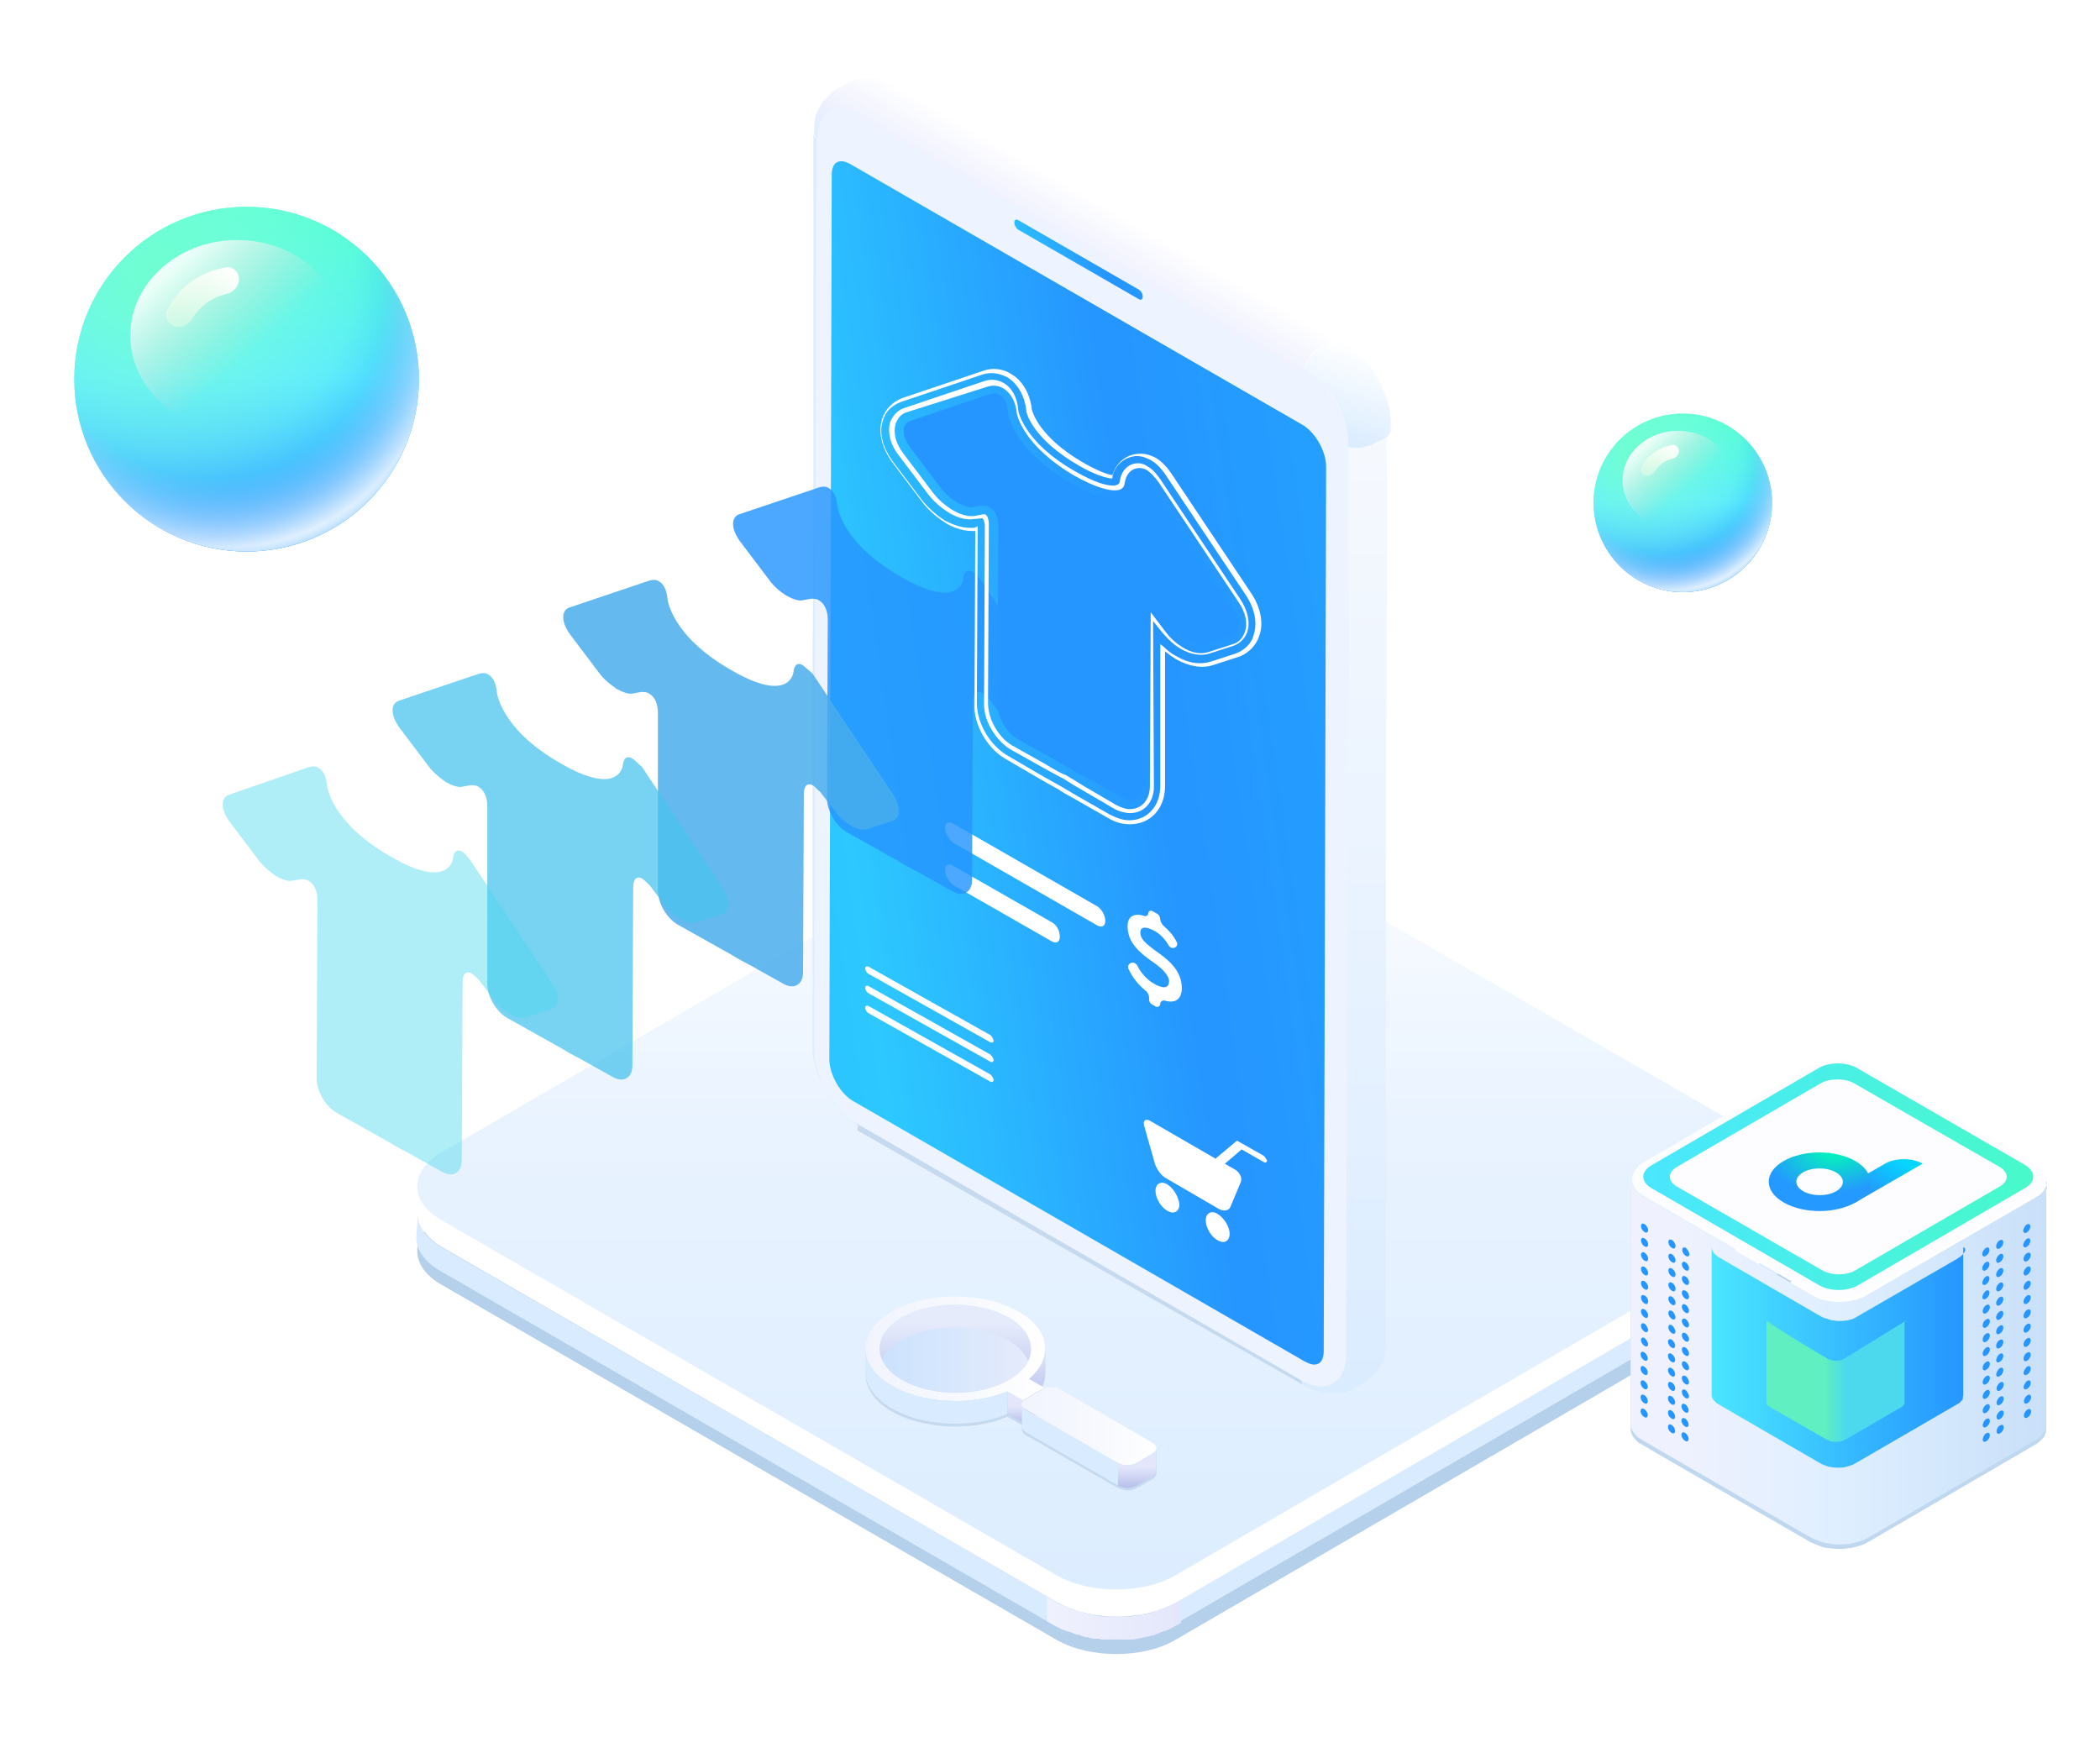 <svg width="792" height="655" viewBox="0 0 792 655" fill="none" xmlns="http://www.w3.org/2000/svg">
<g filter="url(#filter0_f_862_34750)">
<path d="M166.63 484.619C154.3 477.706 154.3 465.983 166.329 459.07L397.288 481.313C409.318 474.399 429.166 474.399 441.495 481.313L673.657 459.07C685.687 465.983 685.987 477.706 673.657 484.619L442.999 618.674C430.97 625.587 411.122 625.587 398.792 618.674L166.63 484.619Z" fill="#B5D0EA"/>
</g>
<path d="M682.679 458.768C682.679 459.069 682.679 459.369 682.679 459.67C682.679 459.971 682.679 460.271 682.378 460.572C682.378 460.872 682.078 461.173 682.078 461.473C682.078 461.774 681.777 462.075 681.777 462.075C681.777 462.375 681.476 462.676 681.175 462.976C680.875 463.277 680.574 463.878 680.273 464.179C680.273 464.179 680.273 464.179 679.973 464.479C679.672 464.78 679.371 465.381 679.07 465.681C679.07 465.681 679.07 465.982 678.77 465.982C678.469 466.283 677.867 466.884 677.567 467.184C677.266 467.485 676.965 467.785 676.665 468.086C676.364 468.387 676.063 468.687 675.762 468.687C675.462 468.988 675.161 469.288 674.559 469.288C674.259 469.589 673.657 469.889 673.357 470.19L442.698 604.245L442.097 613.262L672.755 479.207C672.755 479.207 673.056 479.207 673.056 478.907C673.357 478.606 673.657 478.606 673.958 478.305C674.259 478.005 674.86 477.704 675.161 477.404C675.462 477.103 675.762 477.103 676.063 476.803C676.364 476.502 676.665 476.201 676.965 475.901C676.965 475.901 676.965 475.901 677.266 475.6C677.567 475.3 678.168 474.999 678.469 474.398C678.469 474.398 678.469 474.097 678.77 474.097C679.07 473.797 679.07 473.797 679.371 473.496C679.672 473.196 679.672 473.196 679.672 472.895C679.672 472.895 679.672 472.895 679.672 472.595C679.973 472.294 680.273 471.993 680.273 471.693V471.392C680.574 471.092 680.574 470.791 680.875 470.491C680.875 470.19 681.175 470.19 681.175 469.889C681.175 469.889 681.175 469.889 681.175 469.589C681.175 469.288 681.476 468.988 681.476 468.687C681.476 468.387 681.476 468.387 681.777 468.086C681.777 468.086 681.777 468.086 681.777 467.785C681.777 467.485 681.777 467.184 681.777 466.884C681.777 466.583 681.777 466.283 681.777 466.283V465.982L682.378 456.965C682.98 458.167 682.679 458.468 682.679 458.768Z" fill="#D8EBFF"/>
<path d="M166.629 470.491C160.615 466.884 157.307 462.376 157.607 457.566L157.006 466.584C157.006 471.393 160.013 475.901 166.328 479.508L398.49 613.563L399.092 604.546L166.629 470.491Z" fill="#D8EBFF"/>
<path d="M673.657 444.943C685.986 451.856 685.987 463.579 673.957 470.492L443.299 604.547C431.27 611.46 411.422 611.46 399.092 604.547L166.93 470.492C154.901 463.579 154.6 451.856 166.93 444.943L397.288 310.888C409.317 303.975 429.165 303.975 441.495 310.888L673.657 444.943Z" fill="white"/>
<path d="M166.63 460.273C154.3 453.36 154.3 441.638 166.329 434.724L397.288 300.669C409.318 293.756 429.166 293.756 441.495 300.669L673.657 434.724C685.687 441.638 685.987 453.36 673.657 460.273L442.999 594.328C430.97 601.241 411.122 601.241 398.792 594.328L166.63 460.273Z" fill="url(#paint0_linear_862_34750)"/>
<g clip-path="url(#clip0_862_34750)">
<path d="M434.635 545.282C427.478 541.162 420.367 536.996 413.21 532.876C409.335 530.633 405.415 528.39 401.54 526.147C400.72 525.69 399.899 525.095 398.987 524.774C398.03 524.408 396.982 524.316 395.979 524.316C395.34 524.362 394.246 524.82 393.745 524.499C393.107 524.133 392.651 524.179 393.016 523.447C393.426 522.531 393.791 521.57 393.973 520.609C394.383 518.594 394.201 516.489 394.201 514.429C394.201 512.14 394.383 510.309 394.11 508.295C393.608 504.404 391.192 501.108 388.229 498.636C382.029 493.418 373.55 491.083 365.619 490.351C357.413 489.573 348.843 490.442 341.185 493.509C334.347 496.21 326.187 501.749 326.369 510.034C326.369 509.439 326.369 511.316 326.369 511.591C326.369 513.01 326.369 514.429 326.369 515.848C326.369 518.411 326.369 520.837 327.463 523.264C331.065 531.32 340.865 535.211 348.934 536.905C357.231 538.644 366.074 538.415 374.28 536.31C375.237 536.035 376.24 535.76 377.197 535.44C377.608 535.303 379.75 534.204 380.069 534.387C381.027 534.936 381.938 535.486 382.896 535.989C383.716 536.493 384.582 536.95 385.403 537.454C385.54 537.546 385.403 538.461 385.403 538.644C385.403 539.422 385.494 540.017 386.041 540.613C386.679 541.299 387.728 541.757 388.548 542.215C390.189 543.13 391.785 544.091 393.426 545.007C398.167 547.754 402.953 550.5 407.694 553.247C411.706 555.581 415.672 557.87 419.683 560.159C422.373 561.715 425.062 562.905 428.208 561.532C429.849 560.845 431.353 559.747 432.858 558.831C433.86 558.236 435.684 557.55 436.049 556.314C436.322 554.94 436.14 553.43 436.14 552.011C436.14 550.912 436.14 549.859 436.14 548.761C436.14 548.532 436.231 546.838 436.094 547.479C436.276 546.563 435.502 545.739 434.635 545.282Z" fill="#C5D9EF"/>
<path d="M340.181 520.469C351.395 526.924 369.447 526.924 380.57 520.423C391.693 513.923 391.602 503.441 380.433 496.941C369.174 490.486 351.122 490.486 339.999 496.986C328.921 503.486 328.967 513.969 340.181 520.469Z" fill="url(#paint1_linear_862_34750)"/>
<path d="M380.388 496.943C379.704 496.577 379.021 496.211 378.291 495.845C378.063 495.707 377.79 495.616 377.562 495.524C377.152 495.341 376.696 495.158 376.285 494.975C376.194 494.929 376.149 494.929 376.057 494.883C375.921 494.837 375.738 494.746 375.556 494.7C375.009 494.471 374.416 494.288 373.824 494.105C373.596 494.059 373.413 493.968 373.186 493.922C373.049 493.876 372.912 493.83 372.775 493.785C372.547 493.693 372.274 493.647 372.046 493.602C371.453 493.464 370.861 493.281 370.268 493.19C370.131 493.144 369.949 493.098 369.812 493.052C369.584 493.006 369.356 492.961 369.128 492.915C368.627 492.823 368.126 492.732 367.578 492.64C367.396 492.594 367.168 492.549 366.986 492.549C366.758 492.503 366.53 492.503 366.348 492.457C365.846 492.411 365.39 492.32 364.889 492.274C364.661 492.274 364.433 492.228 364.205 492.182C364.023 492.182 363.795 492.182 363.567 492.137C363.111 492.228 362.61 492.182 362.108 492.182C361.88 492.182 361.652 492.137 361.379 492.137C361.196 492.137 361.014 492.137 360.832 492.137C360.285 492.137 359.783 492.137 359.236 492.137C358.963 492.137 358.735 492.137 358.461 492.137C358.325 492.137 358.142 492.137 358.005 492.182C357.322 492.228 356.683 492.274 356 492.32C355.772 492.32 355.498 492.366 355.27 492.366C355.134 492.366 355.042 492.411 354.906 492.411C354.678 492.411 354.495 492.457 354.267 492.503C353.675 492.549 353.037 492.64 352.398 492.778C352.216 492.823 352.034 492.823 351.897 492.869C351.806 492.869 351.76 492.915 351.669 492.915C351.396 492.961 351.076 493.052 350.803 493.098C350.256 493.235 349.709 493.327 349.162 493.464C348.797 493.556 348.432 493.647 348.068 493.739C347.566 493.876 347.065 494.014 346.563 494.197C346.472 494.242 346.336 494.242 346.244 494.288C345.652 494.471 345.105 494.7 344.512 494.883C344.421 494.929 344.33 494.975 344.239 494.975C343.6 495.204 343.008 495.478 342.415 495.753C342.233 495.845 342.05 495.936 341.868 496.028C341.23 496.348 340.546 496.669 339.954 497.035C339.817 497.126 339.726 497.172 339.589 497.264C339.498 497.309 339.406 497.401 339.27 497.447C339.087 497.538 338.905 497.676 338.723 497.767C338.586 497.859 338.404 497.95 338.267 498.088C338.085 498.179 337.948 498.316 337.765 498.454C337.629 498.545 337.492 498.637 337.355 498.774C337.218 498.912 337.036 499.003 336.899 499.14C336.763 499.232 336.671 499.324 336.535 499.461C336.398 499.598 336.215 499.735 336.079 499.873C336.033 499.919 335.988 499.964 335.942 500.01C335.896 500.056 335.851 500.102 335.805 500.147C335.577 500.376 335.349 500.605 335.121 500.834C335.076 500.88 334.985 500.971 334.939 501.017C334.666 501.292 334.438 501.612 334.21 501.887C334.21 501.887 334.21 501.887 334.164 501.933C334.119 501.978 334.073 502.07 334.027 502.116C333.891 502.299 333.754 502.482 333.617 502.665C333.526 502.757 333.48 502.894 333.435 502.986C333.344 503.169 333.207 503.306 333.116 503.489C333.07 503.535 333.07 503.581 333.024 503.626C332.979 503.718 332.933 503.764 332.933 503.855C332.842 503.993 332.797 504.13 332.705 504.267C332.66 504.405 332.614 504.496 332.523 504.633C332.477 504.771 332.386 504.908 332.341 505.045C332.295 505.091 332.295 505.183 332.25 505.229C332.25 505.274 332.204 505.32 332.204 505.412C332.158 505.549 332.113 505.686 332.067 505.824C332.022 505.961 331.976 506.098 331.976 506.19C331.93 506.327 331.885 506.465 331.885 506.602C331.885 506.693 331.839 506.739 331.839 506.831C331.839 506.876 331.839 506.922 331.794 506.968C331.748 507.105 331.748 507.243 331.702 507.38C331.702 507.517 331.657 507.609 331.657 507.746C331.657 507.884 331.611 508.021 331.611 508.158C331.611 508.25 331.611 508.341 331.611 508.433C331.611 508.524 331.611 508.616 331.611 508.662V517.176C331.611 516.993 331.611 516.856 331.611 516.672C331.611 516.535 331.611 516.398 331.657 516.215C331.657 516.077 331.702 515.986 331.702 515.849C331.702 515.711 331.748 515.574 331.748 515.437C331.794 515.299 331.794 515.162 331.839 515.07C331.885 514.933 331.885 514.796 331.93 514.658C331.976 514.521 332.022 514.384 332.022 514.292C332.067 514.155 332.113 514.018 332.158 513.88C332.204 513.743 332.25 513.606 332.295 513.514C332.341 513.377 332.386 513.239 332.477 513.102C332.523 512.965 332.569 512.873 332.66 512.736C332.751 512.598 332.797 512.461 332.888 512.324C332.933 512.232 333.024 512.095 333.07 511.958C333.161 511.774 333.252 511.637 333.389 511.454C333.435 511.363 333.526 511.271 333.572 511.134C333.708 510.951 333.845 510.767 333.982 510.584C334.027 510.493 334.119 510.401 334.164 510.31C334.392 510.035 334.666 509.715 334.894 509.44C334.939 509.348 335.03 509.303 335.121 509.211C335.349 508.982 335.532 508.753 335.76 508.57C335.851 508.479 335.942 508.387 336.079 508.296C336.215 508.158 336.352 508.067 336.489 507.929C336.626 507.838 336.763 507.7 336.899 507.609C337.036 507.472 337.218 507.38 337.355 507.243C337.492 507.151 337.629 507.014 337.765 506.922C337.902 506.831 338.085 506.693 338.267 506.602C338.404 506.51 338.586 506.373 338.723 506.281C338.905 506.19 339.042 506.053 339.224 505.961C339.452 505.824 339.68 505.686 339.908 505.549C340.501 505.183 341.184 504.862 341.823 504.542C342.005 504.45 342.187 504.359 342.324 504.313C342.917 504.038 343.509 503.764 344.147 503.535C344.239 503.489 344.33 503.443 344.375 503.443C345.059 503.169 345.743 502.94 346.427 502.757C346.928 502.619 347.43 502.482 347.931 502.345C348.296 502.253 348.66 502.116 349.025 502.024C349.572 501.887 350.119 501.795 350.621 501.658C350.985 501.567 351.35 501.521 351.715 501.429C351.897 501.383 352.079 501.383 352.216 501.338C352.854 501.246 353.538 501.155 354.176 501.063C354.359 501.017 354.541 501.017 354.769 501.017C355.134 500.971 355.544 500.926 355.909 500.926C356.547 500.88 357.185 500.834 357.869 500.788C358.279 500.788 358.689 500.743 359.1 500.743C359.647 500.743 360.148 500.743 360.695 500.743C361.105 500.743 361.561 500.743 361.971 500.788C362.473 500.788 362.974 500.834 363.43 500.88C363.84 500.926 364.296 500.926 364.707 500.971C365.162 501.017 365.664 501.063 366.12 501.109C366.576 501.155 366.986 501.246 367.396 501.292C367.898 501.383 368.399 501.475 368.9 501.567C369.311 501.658 369.675 501.704 370.086 501.795C370.678 501.933 371.271 502.07 371.864 502.207C372.228 502.299 372.639 502.39 373.003 502.528C373.186 502.574 373.413 502.665 373.596 502.711C374.188 502.894 374.735 503.077 375.328 503.306C375.51 503.352 375.647 503.443 375.83 503.489C376.377 503.672 376.878 503.901 377.379 504.13C377.607 504.222 377.881 504.359 378.109 504.45C378.838 504.817 379.522 505.137 380.206 505.549C385.813 508.799 388.639 513.102 388.639 517.359V508.891C388.821 504.496 385.995 500.239 380.388 496.943Z" fill="url(#paint2_linear_862_34750)"/>
<path d="M394.2 508.754C394.2 509.212 394.155 509.669 394.109 510.173C394.109 510.265 394.064 510.356 394.064 510.402C394.018 510.768 393.927 511.134 393.836 511.546C393.836 511.638 393.79 511.729 393.79 511.821C393.653 512.233 393.517 512.691 393.38 513.103C393.334 513.194 393.289 513.286 393.243 513.377C393.106 513.743 392.924 514.11 392.742 514.43C392.696 514.522 392.65 514.613 392.605 514.705C392.377 515.117 392.103 515.574 391.83 515.986C391.784 516.078 391.693 516.17 391.647 516.261C391.42 516.582 391.192 516.902 390.918 517.222C390.781 517.406 390.645 517.543 390.508 517.726C390.28 518.001 390.006 518.229 389.778 518.504C389.642 518.641 389.459 518.825 389.323 518.962C388.912 519.328 388.502 519.74 388.092 520.061V528.575C388.456 528.3 388.776 527.98 389.095 527.659C389.186 527.568 389.231 527.522 389.323 527.43C389.459 527.293 389.642 527.11 389.778 526.973C390.052 526.698 390.28 526.469 390.508 526.194C390.645 526.011 390.781 525.874 390.918 525.691C391.009 525.599 391.1 525.508 391.192 525.37C391.374 525.142 391.511 524.913 391.647 524.73C391.739 524.638 391.784 524.547 391.83 524.455C392.058 524.089 392.331 523.723 392.514 523.356C392.559 523.311 392.559 523.265 392.605 523.219C392.65 523.127 392.696 523.036 392.742 522.944C392.924 522.578 393.106 522.212 393.243 521.892C393.289 521.8 393.334 521.708 393.38 521.617C393.38 521.571 393.425 521.525 393.471 521.434C393.608 521.068 393.699 520.701 393.836 520.335C393.836 520.244 393.881 520.152 393.881 520.061C393.927 519.877 393.972 519.694 394.018 519.511C394.064 519.328 394.064 519.099 394.109 518.916C394.109 518.825 394.155 518.733 394.155 518.641C394.2 518.275 394.246 517.909 394.246 517.543C394.246 517.451 394.246 517.36 394.246 517.268C394.2 514.43 394.2 511.592 394.2 508.754Z" fill="url(#paint3_linear_862_34750)"/>
<path d="M394.018 523.539V532.008H393.973V523.539C393.973 523.539 393.973 523.539 394.018 523.539Z" fill="#26262E"/>
<path d="M393.973 523.586V532.054C393.563 532.192 393.198 532.329 392.879 532.558V524.044C393.152 523.861 393.563 523.677 393.973 523.586Z" fill="#27272F"/>
<path d="M392.833 524.043V532.557L386.815 536.036V527.568L392.833 524.043Z" fill="#2A2A32"/>
<path d="M386.816 527.566V536.035C386.77 536.035 386.77 536.081 386.725 536.081V527.612C386.77 527.612 386.816 527.566 386.816 527.566Z" fill="#27272F"/>
<path d="M386.77 527.613V536.082C386.542 536.219 386.314 536.402 386.132 536.54V528.071C386.314 527.888 386.542 527.751 386.77 527.613Z" fill="#26262E"/>
<path d="M386.132 528.07V536.539C386.086 536.585 385.995 536.63 385.949 536.722V528.208C386.04 528.208 386.086 528.116 386.132 528.07Z" fill="#25252C"/>
<path d="M385.949 528.252V536.721L379.978 533.288L380.023 524.773L385.949 528.252Z" fill="url(#paint4_linear_862_34750)"/>
<path d="M392.833 524.042L386.816 527.567C386.451 527.75 386.178 527.979 385.95 528.253L379.978 524.82C366.758 530.313 348.205 529.535 336.352 522.714C336.125 522.577 335.942 522.485 335.714 522.348C322.814 514.429 323.269 501.932 336.808 494.425C350.119 487.009 371.18 487.192 384.172 494.7C384.4 494.837 384.582 494.974 384.81 495.066C396.207 501.978 397.164 512.506 388.047 520.059L394.018 523.492C393.563 523.676 393.198 523.859 392.833 524.042ZM340.182 520.471C351.396 526.926 369.448 526.926 380.571 520.426C391.694 513.925 391.602 503.443 380.434 496.943C369.174 490.488 351.122 490.488 339.999 496.988C328.922 503.489 328.968 513.971 340.182 520.471Z" fill="url(#paint5_linear_862_34750)"/>
<path d="M380.023 524.773C379.112 525.139 378.154 525.506 377.151 525.826C376.832 525.918 376.513 526.009 376.194 526.146C375.556 526.33 374.918 526.513 374.234 526.696C373.869 526.787 373.505 526.879 373.094 526.97C372.456 527.108 371.818 527.245 371.18 527.382C370.724 527.474 370.222 527.566 369.766 527.657C369.493 527.703 369.219 527.749 368.9 527.794C368.217 527.886 367.487 527.978 366.803 528.069C366.621 528.069 366.484 528.115 366.348 528.115C365.527 528.206 364.661 528.252 363.795 528.298C363.567 528.298 363.384 528.344 363.157 528.344C362.655 528.389 362.154 528.389 361.698 528.389C361.014 528.389 360.285 528.435 359.601 528.389C359.191 528.389 358.78 528.389 358.37 528.344C357.732 528.344 357.048 528.298 356.41 528.252C356 528.206 355.589 528.206 355.179 528.161C354.45 528.115 353.766 528.023 353.036 527.932C352.717 527.886 352.398 527.886 352.079 527.84C351.031 527.703 349.982 527.52 348.979 527.291C348.159 527.154 347.384 526.925 346.609 526.742C346.427 526.696 346.244 526.65 346.016 526.604C345.378 526.421 344.785 526.238 344.147 526.055C343.919 525.963 343.691 525.918 343.463 525.826C342.689 525.551 341.914 525.277 341.139 525.002C340.637 524.773 340.136 524.544 339.634 524.315C339.315 524.178 338.996 524.041 338.677 523.903C337.856 523.537 337.081 523.125 336.352 522.668C336.124 522.53 335.942 522.439 335.714 522.301C329.469 518.502 326.323 513.558 326.323 508.66V517.174C326.323 522.072 329.423 526.97 335.714 530.816C335.942 530.953 336.124 531.09 336.352 531.182C337.081 531.64 337.902 532.052 338.677 532.418C338.905 532.509 339.133 532.601 339.361 532.738C339.953 533.013 340.546 533.287 341.139 533.516C341.184 533.516 341.184 533.516 341.184 533.562C341.914 533.837 342.689 534.111 343.418 534.386C343.646 534.478 343.874 534.523 344.102 534.615C344.512 534.752 344.877 534.89 345.287 534.981C345.515 535.027 345.743 535.073 345.971 535.164C346.153 535.21 346.381 535.256 346.563 535.302C347.338 535.485 348.068 535.668 348.843 535.851C348.888 535.851 348.888 535.851 348.934 535.851C349.982 536.034 351.031 536.263 352.079 536.4C352.125 536.4 352.17 536.4 352.216 536.4C352.444 536.446 352.717 536.446 352.945 536.492C353.675 536.583 354.404 536.675 355.133 536.721C355.27 536.721 355.361 536.766 355.498 536.766C355.772 536.812 356.045 536.812 356.319 536.812C357.002 536.858 357.641 536.904 358.324 536.904C358.507 536.904 358.689 536.904 358.871 536.95C359.099 536.95 359.327 536.95 359.51 536.95C360.239 536.95 360.923 536.95 361.607 536.95C361.835 536.95 362.062 536.95 362.336 536.95C362.61 536.95 362.837 536.904 363.065 536.904C363.293 536.904 363.476 536.904 363.704 536.858C364.524 536.812 365.299 536.766 366.12 536.675C366.165 536.675 366.211 536.675 366.211 536.675C366.393 536.675 366.53 536.629 366.667 536.629C367.396 536.538 368.08 536.446 368.809 536.354C369.083 536.309 369.356 536.263 369.584 536.217C369.858 536.171 370.131 536.126 370.45 536.08C370.678 536.034 370.861 535.988 371.088 535.942C371.727 535.805 372.319 535.668 372.957 535.53C373.368 535.439 373.732 535.347 374.143 535.256C374.781 535.073 375.419 534.89 376.012 534.707C376.285 534.615 376.559 534.569 376.832 534.478C376.923 534.432 377.015 534.432 377.06 534.386C378.017 534.066 378.975 533.699 379.887 533.333L380.023 524.773Z" fill="#D8EBFF"/>
<path d="M386.861 531.642C385.858 531.093 385.402 530.314 385.402 529.582V538.096C385.402 538.829 385.904 539.607 386.861 540.156L421.643 560.252V551.737L386.861 531.642Z" fill="#D8EBFF"/>
<path d="M434.635 544.138C436.596 545.283 436.596 547.114 434.681 548.258L428.664 551.783C426.749 552.927 423.558 552.927 421.598 551.783L386.816 531.687C385.22 530.772 384.901 529.353 385.904 528.254C386.132 528.025 386.406 527.796 386.77 527.567L392.788 524.043C393.152 523.86 393.517 523.677 393.973 523.539C395.842 522.944 398.258 523.127 399.853 524.043L434.635 544.138Z" fill="url(#paint6_linear_862_34750)"/>
<path d="M436.048 546.747V546.793C436.002 546.976 435.911 547.113 435.82 547.25C435.82 547.25 435.774 547.296 435.774 547.342C435.683 547.479 435.546 547.662 435.364 547.8C435.273 547.891 435.136 547.983 434.999 548.074C434.908 548.166 434.817 548.212 434.68 548.303L428.663 551.828C428.344 552.011 428.025 552.148 427.705 552.286C427.569 552.331 427.478 552.377 427.341 552.377C427.204 552.423 427.022 552.469 426.839 552.515C426.657 552.56 426.429 552.606 426.247 552.652C426.201 552.652 426.156 552.652 426.11 552.652C425.836 552.698 425.563 552.698 425.289 552.698C425.244 552.698 425.198 552.698 425.153 552.698C424.879 552.698 424.606 552.698 424.332 552.652C424.287 552.652 424.241 552.652 424.195 552.652C423.922 552.606 423.648 552.56 423.375 552.515C423.329 552.515 423.284 552.469 423.238 552.469C423.01 552.423 422.782 552.331 422.554 552.24C422.509 552.24 422.463 552.194 422.418 552.194C422.144 552.103 421.871 551.965 421.643 551.828V560.342C421.871 560.48 422.098 560.571 422.372 560.708H422.418C422.463 560.708 422.509 560.754 422.554 560.754C422.691 560.8 422.828 560.846 422.965 560.892C423.056 560.937 423.147 560.937 423.192 560.937C423.238 560.937 423.284 560.983 423.329 560.983C423.375 560.983 423.42 561.029 423.466 561.029C423.648 561.075 423.785 561.075 423.967 561.12C424.013 561.12 424.104 561.12 424.15 561.12C424.195 561.12 424.241 561.12 424.287 561.12C424.332 561.12 424.423 561.12 424.469 561.12C424.651 561.12 424.788 561.166 424.97 561.166C425.016 561.166 425.062 561.166 425.107 561.166C425.153 561.166 425.198 561.166 425.244 561.166C425.335 561.166 425.381 561.166 425.472 561.166C425.654 561.166 425.836 561.166 426.019 561.12H426.064C426.11 561.12 426.156 561.12 426.201 561.075C426.338 561.075 426.475 561.029 426.611 561.029C426.657 561.029 426.748 560.983 426.794 560.983C426.976 560.937 427.113 560.892 427.295 560.846C427.386 560.846 427.478 560.8 427.569 560.8C427.614 560.8 427.66 560.754 427.66 560.754C428.025 560.617 428.344 560.48 428.663 560.342L434.68 556.817L434.726 556.772C434.817 556.726 434.862 556.634 434.954 556.589C435.09 556.497 435.227 556.405 435.318 556.314C435.318 556.314 435.318 556.314 435.364 556.268C435.501 556.177 435.592 556.039 435.683 555.948C435.729 555.902 435.729 555.902 435.729 555.856C435.729 555.81 435.774 555.81 435.774 555.765C435.82 555.719 435.82 555.673 435.865 555.627C435.911 555.536 435.957 555.444 436.002 555.353V555.307V555.261C436.002 555.215 436.048 555.124 436.048 555.078C436.048 554.986 436.093 554.895 436.093 554.803V554.758V546.289C436.139 546.381 436.093 546.564 436.048 546.747Z" fill="url(#paint7_linear_862_34750)"/>
<path opacity="0.3" d="M340.181 520.379C351.395 526.834 369.447 526.834 380.57 520.334C391.693 513.833 391.602 503.351 380.433 496.851C369.174 490.396 351.122 490.396 339.999 496.896C328.921 503.397 328.967 513.879 340.181 520.379Z" fill="#E9F3FF"/>
</g>
<path d="M439.691 615.069C440.593 614.769 444.503 612.665 445.405 612.063V603.347C444.503 603.948 441.195 605.751 440.293 606.052C439.992 606.052 439.691 606.353 439.391 606.353C438.488 606.653 437.887 606.954 436.985 607.254C436.684 607.254 436.383 607.555 436.083 607.555C435.481 607.855 435.18 607.855 434.579 608.156C434.278 608.156 433.677 608.457 433.376 608.457C432.775 608.457 432.173 608.757 431.572 608.757C431.271 608.757 430.669 608.757 430.369 609.058C429.166 609.358 427.963 609.358 426.76 609.659C426.459 609.659 425.858 609.659 425.557 609.659C424.956 609.659 424.053 609.659 423.452 609.659C422.851 609.659 422.55 609.659 421.948 609.659C421.347 609.659 420.745 609.659 420.144 609.659C419.543 609.659 419.242 609.659 418.64 609.659C418.039 609.659 417.738 609.659 417.137 609.659C416.535 609.659 416.235 609.659 415.633 609.659C415.032 609.659 414.731 609.659 414.129 609.358C413.528 609.358 413.227 609.358 412.626 609.058C412.024 609.058 411.423 608.757 410.821 608.757C410.521 608.757 409.919 608.457 409.619 608.457C409.017 608.156 408.416 608.156 407.513 607.855C407.213 607.855 406.912 607.555 406.31 607.555C405.108 607.254 403.905 606.954 403.002 606.353C402.401 606.052 402.1 606.052 401.499 605.751C401.198 605.751 400.897 605.451 400.597 605.451C399.694 605.15 395.484 602.746 394.883 602.145V611.462C395.484 611.763 399.394 614.167 400.296 614.468C400.597 614.468 400.897 614.769 401.198 614.769C401.8 615.069 402.1 615.069 402.702 615.37C402.702 615.37 402.702 615.37 403.002 615.37C404.205 615.67 405.108 616.271 406.31 616.572H406.611C406.912 616.572 407.213 616.572 407.513 616.873C408.115 617.173 408.716 617.173 409.318 617.474C409.618 617.474 409.618 617.474 409.919 617.474C410.22 617.474 410.521 617.474 410.821 617.774C411.423 617.774 412.024 618.075 412.325 618.075C412.626 618.075 412.926 618.075 412.926 618.075C413.227 618.075 413.528 618.075 413.829 618.075C414.43 618.075 414.731 618.075 415.332 618.375C415.633 618.375 415.934 618.375 416.235 618.375C416.535 618.375 416.836 618.375 417.137 618.375C417.738 618.375 418.039 618.375 418.64 618.375C418.941 618.375 419.242 618.375 419.542 618.375C419.843 618.375 419.843 618.375 420.144 618.375C420.745 618.375 421.347 618.375 421.948 618.375C422.249 618.375 422.55 618.375 422.851 618.375C423.151 618.375 423.151 618.375 423.452 618.375C424.053 618.375 424.956 618.375 425.557 618.375C425.858 618.375 426.159 618.375 426.459 618.375H426.76C427.963 618.375 429.166 618.075 430.369 617.774C430.369 617.774 430.369 617.774 430.669 617.774C430.97 617.774 431.271 617.474 431.872 617.474C432.474 617.474 433.075 617.173 433.376 617.173C433.677 617.173 434.278 616.873 434.579 616.873C435.18 616.873 435.782 616.572 436.083 616.271H436.383C436.684 616.271 436.684 616.271 436.985 615.971C437.887 615.67 438.488 615.37 439.391 615.069C439.09 615.37 439.391 615.37 439.691 615.069Z" fill="url(#paint8_linear_862_34750)"/>
<path d="M524.496 161.206C524.496 161.206 524.195 161.206 524.496 161.206C524.496 161.507 524.496 161.507 524.195 161.807V162.108C524.195 162.108 524.195 162.408 523.895 162.408L523.594 162.709C523.594 162.709 523.594 163.009 523.293 163.009C522.992 163.31 522.992 163.611 522.692 163.911C522.692 163.911 522.391 163.911 522.391 164.212C522.09 164.512 522.09 164.512 521.789 164.813C521.789 164.813 521.489 164.813 521.489 165.113C521.188 165.113 521.188 165.414 520.887 165.414L520.587 165.715L518.782 166.616C518.181 166.917 517.88 167.217 517.278 167.518C516.978 167.518 516.978 167.518 516.677 167.819C516.376 167.819 516.076 168.119 515.474 168.119C515.173 168.119 515.173 168.119 514.873 168.119C514.271 168.42 513.971 168.42 513.369 168.42C513.068 168.42 513.068 168.42 512.768 168.42H512.467C512.166 168.42 511.565 168.42 511.264 168.42C510.963 168.42 510.362 168.42 510.061 168.42C509.159 168.42 508.557 168.119 507.956 167.819L507.054 511.373C507.054 521.592 499.536 525.8 490.814 520.69C490.814 521.592 491.115 522.193 491.717 522.494C492.017 522.794 492.318 522.794 492.619 523.095C492.619 523.095 492.619 523.095 492.92 523.095C493.22 523.396 493.521 523.396 493.822 523.696C494.423 523.997 495.025 524.297 495.626 524.297L497.13 524.898C497.43 524.898 497.731 524.898 498.032 525.199C498.333 525.199 498.934 525.5 499.235 525.5H499.536H500.137C500.438 525.5 500.438 525.5 500.738 525.5H501.039C501.34 525.5 501.34 525.5 501.641 525.5C501.941 525.5 502.242 525.5 502.242 525.5H502.543H502.844C503.144 525.5 504.347 525.5 505.55 525.199H505.851C506.152 525.199 506.152 525.199 506.452 525.199H506.753H507.054H507.354C507.655 525.199 507.956 525.199 507.956 524.898L509.159 524.598C509.159 524.598 509.159 524.598 509.46 524.598C509.46 524.598 509.76 524.598 509.76 524.297C510.061 524.297 510.061 523.997 510.362 523.997L510.662 523.696L511.264 523.396L511.565 523.095C511.865 522.794 512.166 522.794 512.467 522.494L514.271 521.592C514.572 521.292 515.173 520.991 515.474 520.991L515.775 520.69L516.076 520.39C516.376 520.39 516.376 520.089 516.677 519.789C516.677 519.789 516.677 519.789 516.978 519.488C516.978 519.488 516.978 519.488 517.278 519.188L517.88 518.586C518.181 518.286 518.181 518.286 518.481 517.985L518.782 517.685L519.083 517.384L519.384 517.084C519.684 516.783 519.985 516.482 520.286 516.182L520.887 515.28V514.98V514.679C521.188 514.078 521.489 513.176 521.789 512.575C522.09 512.274 522.09 511.974 522.09 511.673C522.391 511.072 522.391 510.471 522.391 510.17C522.391 509.87 522.692 509.269 522.692 508.968V508.668C522.692 508.066 522.692 507.766 522.692 507.165C522.692 507.165 522.692 507.165 522.692 506.864C522.692 506.564 522.692 505.962 522.692 505.361C522.692 493.94 522.692 482.518 522.692 471.096C522.692 459.674 522.692 448.253 522.692 437.131V436.831V436.53C522.692 425.108 522.692 413.687 522.692 402.566C522.692 391.144 522.692 379.722 522.692 368.3V334.035C522.692 295.862 522.992 257.69 522.992 219.517V213.806V205.09C522.992 190.662 522.992 176.535 522.992 162.108C524.496 160.905 524.496 160.905 524.496 161.206Z" fill="url(#paint9_linear_862_34750)"/>
<path d="M492.018 138.963C436.083 106.802 380.147 74.34 324.212 42.179C315.19 37.069 307.973 41.277 307.973 51.497C307.672 166.316 307.371 280.834 307.07 395.652C307.07 405.872 314.288 418.796 323.31 423.906C379.245 456.067 435.18 488.529 491.116 520.69C500.138 525.8 507.355 521.592 507.656 511.372C507.957 396.554 508.257 282.036 508.558 167.217C508.558 156.697 501.04 144.073 492.018 138.963Z" fill="#EDF3FF"/>
<path d="M429.466 109.204L384.056 83.055C383.154 82.453 382.553 83.055 382.553 83.956C382.553 84.858 383.154 86.06 384.056 86.661L429.466 112.811C430.368 113.412 430.97 112.811 430.97 111.909C430.97 110.707 430.368 109.805 429.466 109.204Z" fill="url(#paint10_linear_862_34750)"/>
<path d="M323.31 423.906L490.815 520.691C490.815 521.592 491.116 522.193 491.717 522.494L483.297 517.685L474.876 512.876L466.456 508.066L458.036 503.257L449.615 498.448L441.195 493.639L432.775 488.83L424.354 484.021L415.934 479.212L407.513 474.402L399.093 469.593L390.673 464.784L382.252 459.975L373.832 455.166L365.411 450.357L356.991 445.547L348.571 440.738L340.15 435.929L331.73 431.12L323.31 426.311C323.61 425.409 323.31 424.808 323.31 423.906Z" fill="#C5D9EF"/>
<path d="M323.31 423.908C314.288 418.798 307.07 406.174 307.07 395.654L307.972 52.1C307.07 51.8 306.769 50.898 306.769 50.297V67.43V84.562C306.769 95.984 306.769 107.406 306.769 118.827C306.769 130.249 306.769 141.671 306.769 153.093V187.358C306.769 205.693 306.769 224.028 306.469 242.363V256.189V273.321V279.032C306.469 285.044 306.469 291.055 306.469 297.067V307.587V324.719C306.469 336.141 306.469 347.563 306.469 358.985V376.117V393.25C306.469 393.851 306.469 394.753 306.469 395.654C306.469 395.955 306.469 396.556 306.469 396.857C306.469 397.157 306.469 397.157 306.469 397.458C307.07 401.065 307.972 404.07 309.175 406.776C310.378 409.481 311.882 412.186 313.686 414.59C313.987 415.192 314.288 415.492 314.588 415.793C315.791 417.296 316.694 418.197 316.994 418.798C318.799 420.602 319.701 421.203 321.204 422.706C322.107 423.307 322.708 423.908 324.212 424.81C323.61 425.411 323.31 424.81 323.31 423.908Z" fill="#DDEDFF"/>
<path d="M422.851 80.953L422.249 80.652L421.347 80.351C415.934 77.346 410.821 74.34 405.408 71.034C394.281 64.722 383.155 58.109 372.028 51.797C360.901 45.485 349.774 38.872 338.647 32.56C338.346 32.26 337.745 31.959 336.842 31.659H336.542H336.241C335.639 31.358 335.038 31.058 334.437 31.058C334.136 31.058 333.835 30.757 333.835 30.757C333.534 30.757 333.234 30.757 333.234 30.456C332.933 30.456 332.933 30.456 332.632 30.156H332.331C332.031 30.156 331.73 30.156 331.429 29.855C331.429 29.855 331.429 29.855 331.129 29.855C330.527 29.855 329.926 29.855 329.625 29.555C329.625 29.555 329.625 29.555 329.324 29.555H328.723H328.422C328.121 29.555 328.121 29.555 327.821 29.555C327.219 29.555 326.618 29.555 325.715 29.855H325.415H325.114C324.813 29.855 324.813 29.855 324.513 29.855C324.212 29.855 324.212 29.855 323.911 29.855L322.708 30.156C322.407 30.156 322.107 30.456 321.806 30.456H321.505C321.205 30.456 321.205 30.757 320.904 30.757L320.302 31.058C319.701 31.358 319.701 31.358 319.099 31.659C318.799 31.959 318.498 31.959 318.197 32.26C317.596 32.56 316.994 32.861 316.393 33.162H316.092L315.19 33.763L314.889 34.063C314.589 34.063 314.589 34.364 314.288 34.364L313.386 35.266C313.085 35.566 312.784 35.867 312.483 36.167L312.183 36.468L311.882 36.768C311.882 37.069 311.581 37.069 311.281 37.37L310.98 37.67L310.679 37.971L310.078 38.872C309.777 39.173 309.476 39.774 309.175 40.375C308.875 40.676 308.875 40.976 308.574 41.277C308.273 41.878 307.972 42.78 307.672 43.381C307.371 43.982 307.371 44.583 307.371 44.583C307.371 45.485 307.07 46.687 307.07 47.288C307.07 47.589 307.07 47.89 307.07 48.19C307.07 48.491 307.07 48.491 307.07 48.791C307.07 49.392 307.07 49.994 307.07 50.294C307.07 50.895 307.371 51.496 308.273 52.098C308.273 41.878 315.791 37.67 324.513 42.78C324.513 43.381 324.513 44.283 324.513 44.283L492.018 141.067C492.018 140.766 492.018 138.963 492.018 138.662C492.018 138.362 492.319 138.061 492.319 137.46C492.62 137.16 492.62 136.859 492.92 136.258C493.221 135.957 493.522 135.657 493.822 135.056C493.822 135.056 493.822 135.056 493.822 134.755C494.123 134.454 494.424 134.154 494.424 133.853L494.725 133.553L495.025 133.252C495.326 132.952 495.928 132.35 496.228 132.05L496.529 131.749C497.13 131.449 497.732 130.848 498.333 130.547L500.138 129.645C500.438 129.345 500.739 129.345 501.04 129.044H501.341C501.641 129.044 501.641 128.744 501.942 128.744C502.243 128.744 502.544 128.443 502.844 128.443H503.145H503.446C503.746 128.443 503.746 128.443 504.047 128.443C504.348 128.443 504.348 128.443 504.649 128.443C504.949 128.443 504.949 128.443 505.25 128.443C505.551 128.443 505.551 128.443 505.852 128.744C478.485 112.813 450.518 96.883 422.851 80.953Z" fill="url(#paint11_linear_862_34750)"/>
<path d="M524.496 162.105C524.496 161.805 524.496 160.302 524.496 160.302C524.496 161.805 524.496 159.701 524.496 159.4C524.496 159.099 524.496 158.498 524.496 158.198C524.496 157.296 524.196 156.394 524.196 155.492C524.196 156.094 524.196 155.192 524.196 154.891C524.196 154.29 523.895 153.689 523.895 153.388C523.594 152.186 523.293 150.984 522.692 149.782C521.79 146.776 519.985 143.77 518.482 140.764C516.978 138.36 515.174 135.955 513.069 133.851C512.167 132.95 511.264 132.348 510.362 131.447C509.761 130.846 509.159 130.545 508.558 129.944C508.257 129.643 505.851 128.14 507.054 128.742C506.753 128.742 506.753 128.441 506.453 128.441C506.453 128.441 505.851 128.14 505.55 127.84C505.55 127.84 505.55 128.14 505.25 128.14C504.949 128.14 504.348 128.14 504.047 128.14C502.844 127.84 500.137 129.643 499.235 130.244C497.431 131.447 495.326 132.95 494.123 134.753C493.521 135.655 492.92 136.556 492.619 137.759C492.318 138.36 490.514 138.66 491.416 138.961C495.326 141.366 499.837 144.972 502.242 148.579C504.648 152.186 506.753 156.394 507.656 160.602C508.257 162.706 508.558 166.313 508.558 168.417C508.558 169.018 508.859 168.417 509.46 168.718C513.069 169.319 516.377 168.417 519.685 166.614C521.188 166.013 524.496 164.51 524.496 162.105Z" fill="url(#paint12_linear_862_34750)"/>
<path d="M317.294 60.812C313.986 60.812 313.685 64.419 313.685 65.922L312.783 399.557C312.783 405.268 316.993 412.783 322.106 415.488L492.017 513.474C493.22 514.075 494.423 514.677 495.626 514.677C498.934 514.677 499.235 511.07 499.235 509.567L500.137 175.932C500.137 170.221 495.927 162.706 490.814 160.001L320.903 62.015C319.399 61.113 318.196 60.812 317.294 60.812Z" fill="url(#paint13_linear_862_34750)"/>
<path d="M413.829 341.845L359.397 310.585C357.593 309.684 356.39 310.285 356.39 312.389C356.39 314.192 357.893 316.597 359.397 317.799L413.829 349.059C415.633 349.96 416.836 349.359 416.836 347.255C416.836 345.151 415.332 342.747 413.829 341.845Z" fill="white"/>
<path d="M373.531 405.264L327.519 379.415C326.918 379.114 326.316 379.415 326.316 380.016C326.316 380.918 326.918 381.819 327.519 382.12L373.531 407.969C374.132 408.27 374.734 407.969 374.734 407.368C374.734 406.767 374.132 405.865 373.531 405.264Z" fill="white"/>
<path d="M373.531 397.752L327.519 371.903C326.918 371.603 326.316 371.903 326.316 372.504C326.316 373.406 326.918 374.308 327.519 374.608L373.531 400.457C374.132 400.758 374.734 400.457 374.734 399.856C374.734 399.255 374.132 398.353 373.531 397.752Z" fill="white"/>
<path d="M373.531 390.428L327.519 364.579C326.918 364.278 326.316 364.579 326.316 365.18C326.316 366.082 326.918 366.983 327.519 367.284L373.531 393.133C374.132 393.434 374.734 393.133 374.734 392.532C374.734 391.931 374.132 391.029 373.531 390.428Z" fill="white"/>
<path d="M396.687 347.852L359.397 326.511C357.593 325.61 356.39 326.211 356.39 328.315C356.39 330.118 357.893 332.523 359.397 333.725L396.687 355.066C398.492 355.967 399.695 355.366 399.695 353.262C399.695 351.158 398.492 348.754 396.687 347.852Z" fill="white"/>
<path d="M437.471 346.162C437.353 345.518 436.958 344.959 436.39 344.635L434.581 343.602C433.91 343.219 433.076 343.703 433.076 344.476C433.076 345.21 432.312 345.699 431.613 345.474C428.247 344.391 425.257 345.149 425.257 349.355C425.257 355.667 430.068 359.574 434.88 362.881C437.887 364.985 440.895 367.69 440.895 370.094C440.895 373.1 438.188 372.799 435.181 370.996C432.824 369.687 430.239 367.011 429.014 364.356C428.697 363.667 428.066 363.143 427.309 363.085C426.027 362.986 425.053 364.202 425.581 365.374C427.093 368.734 429.469 371.574 431.981 373.581C432.825 374.256 433.376 375.252 433.376 376.333V376.988C433.376 377.743 433.781 378.441 434.437 378.816L435.837 379.615C436.616 380.06 437.587 379.497 437.587 378.599C437.587 377.73 438.509 377.162 439.341 377.415C442.822 378.473 445.706 377.188 445.706 372.799C445.706 365.886 440.594 361.979 435.481 358.372C432.775 356.268 430.068 354.465 430.068 351.759C430.068 349.054 432.775 349.655 435.481 351.158C437.554 352.194 439.627 354.568 440.738 356.551C441.047 357.103 441.589 357.503 442.22 357.556C443.443 357.657 444.364 356.473 443.818 355.374C442.544 352.81 440.841 350.939 439.061 349.41C438.321 348.774 437.791 347.923 437.616 346.963L437.471 346.162Z" fill="white"/>
<path fill-rule="evenodd" clip-rule="evenodd" d="M467.056 430.515L476.078 435.624C476.764 435.853 477.102 436.429 477.49 437.088C477.612 437.296 477.738 437.512 477.882 437.728C477.882 438.329 477.281 438.63 476.68 438.33L468.259 433.52L461.944 438.931L466.154 441.335C467.658 442.538 468.56 444.341 467.958 445.844L464.049 455.162C463.448 456.664 461.643 456.965 459.839 456.063L439.69 444.341C437.886 443.439 436.081 440.734 435.48 438.63L431.57 424.804C430.969 422.7 431.871 421.798 433.675 422.7L458.636 437.127V436.827L466.154 430.515C466.455 430.214 466.756 430.214 467.056 430.515ZM440.291 446.745C437.885 445.242 435.78 446.444 435.78 449.149C435.78 451.854 437.885 455.461 440.291 456.664C442.697 458.166 444.802 456.964 444.802 454.259C444.501 451.554 442.697 448.247 440.291 446.745ZM459.238 457.867C456.832 456.364 454.727 457.567 454.727 460.272C454.727 462.977 456.832 466.584 459.238 467.786C461.643 469.289 463.749 468.087 463.749 465.381C463.749 462.676 461.643 459.37 459.238 457.867Z" fill="white"/>
<path d="M430.97 180.437C429.165 179.535 427.962 180.437 427.662 183.142C427.662 183.142 426.459 195.466 403.904 182.24C381.349 169.316 380.147 155.489 380.147 155.489C379.846 152.183 378.643 149.779 376.839 148.877C375.936 148.276 374.734 148.276 373.531 148.576L343.157 158.796C339.849 159.998 340.15 164.507 343.458 169.015L354.585 183.743C356.389 186.148 358.494 187.951 360.9 189.454C363.005 190.656 365.411 191.558 366.915 191.258L370.223 190.656C371.425 190.656 372.328 190.656 373.23 191.258C375.335 192.46 376.538 195.165 376.538 198.471L376.237 265.799C376.237 270.609 379.545 276.32 383.755 278.724L396.085 285.637C400.295 288.042 403.603 289.845 403.603 289.845C403.603 289.845 406.911 291.949 411.122 294.053L423.451 300.966C427.662 303.371 430.97 301.267 430.97 296.758L431.27 229.43C431.27 226.124 432.774 225.222 434.578 226.124C435.481 226.725 436.383 227.627 437.586 228.829L443.299 236.343C444.803 238.447 446.908 239.95 448.713 241.153C451.118 242.655 453.524 243.257 455.329 242.655L464.651 239.65C467.959 238.447 467.959 233.939 464.651 229.13L434.578 184.044C433.075 181.94 431.872 181.038 430.97 180.437Z" fill="#2595FF"/>
<path d="M366.614 215.605C364.81 214.703 363.607 215.605 363.306 218.31C363.306 218.31 362.103 230.634 339.549 217.408C316.994 204.484 315.791 190.657 315.791 190.657C315.49 187.351 314.288 184.947 312.483 184.045C311.581 183.444 310.378 183.444 309.175 183.744L278.802 193.964C275.494 195.166 275.794 199.675 279.102 204.183L290.229 218.911C292.034 221.316 294.139 223.119 296.545 224.622C298.65 225.824 301.055 226.726 302.559 226.426L305.867 225.824C307.07 225.824 307.972 225.824 308.874 226.426C310.979 227.628 312.182 230.333 312.182 233.639L311.882 300.967C311.882 305.777 315.19 311.488 319.4 313.892L331.73 320.805C335.94 323.21 339.248 325.013 339.248 325.013C339.248 325.013 342.556 327.117 346.766 329.221L359.096 336.134C363.306 338.539 366.614 336.435 366.614 331.926L366.915 264.598C366.915 261.292 368.419 260.39 370.223 261.292C371.125 261.893 372.027 262.795 373.23 263.997L378.944 271.511C380.448 273.615 382.553 275.118 384.357 276.321C386.763 277.823 389.169 278.425 390.973 277.823L400.296 274.818C403.604 273.615 403.604 269.107 400.296 264.298L370.223 219.212C368.719 217.108 367.817 216.206 366.614 215.605Z" fill="#2595FF" fill-opacity="0.82"/>
<path d="M302.558 250.773C300.754 249.871 299.551 250.773 299.25 253.478C299.25 253.478 298.048 265.802 275.493 252.576C252.938 239.652 251.735 225.825 251.735 225.825C251.435 222.519 250.232 220.115 248.427 219.213C247.525 218.612 246.322 218.612 245.119 218.912L214.746 229.132C211.438 230.334 211.739 234.843 215.047 239.351L226.174 254.079C227.978 256.484 230.384 258.287 232.489 259.79C234.594 260.992 237 261.894 238.503 261.594L241.811 260.992C243.014 260.992 243.917 260.992 244.819 261.594C246.924 262.796 248.127 265.501 248.127 268.807V335.835C248.127 340.644 251.435 346.355 255.645 348.76L267.975 355.673C272.185 358.077 275.493 359.881 275.493 359.881C275.493 359.881 278.801 361.985 283.011 364.089L295.341 371.002C299.551 373.406 302.859 371.302 302.859 366.794L303.16 299.466C303.16 296.159 304.664 295.258 306.468 296.159C307.37 296.761 308.272 297.662 309.475 298.864L315.189 306.379C316.693 308.483 318.798 309.986 320.602 311.188C323.008 312.691 325.414 313.292 327.218 312.691L336.541 309.685C339.849 308.483 339.849 303.974 336.541 299.165L306.468 254.079C304.664 252.576 303.461 251.374 302.558 250.773Z" fill="#48ACED" fill-opacity="0.84"/>
<path d="M238.204 285.937C236.4 285.035 235.197 285.937 234.896 288.642C234.896 288.642 233.693 300.966 211.138 287.74C188.584 274.816 187.381 260.989 187.381 260.989C187.08 257.683 185.877 255.279 184.073 254.377C183.171 253.776 181.968 253.776 180.765 254.076L150.391 264.296C147.083 265.498 147.384 270.007 150.692 274.515L161.819 289.243C163.623 291.648 166.029 293.451 168.134 294.954C170.239 296.156 172.645 297.058 174.149 296.758L177.457 296.156C178.66 296.156 179.562 296.156 180.464 296.758C182.569 297.96 183.772 300.665 183.772 303.971V370.999C183.772 375.808 187.08 381.519 191.29 383.924L203.62 390.837C207.83 393.241 211.138 395.045 211.138 395.045C211.138 395.045 214.446 397.149 218.657 399.253L230.987 406.166C235.197 408.57 238.505 406.466 238.505 401.958L238.805 334.63C238.805 331.323 240.309 330.422 242.113 331.323C243.016 331.925 243.918 332.826 245.121 334.029L250.835 341.543C252.338 343.647 254.443 345.15 256.248 346.352C258.653 347.855 261.059 348.456 262.864 347.855L272.186 344.849C275.494 343.647 275.494 339.138 272.186 334.329L242.113 289.243C240.309 287.74 239.407 286.538 238.204 285.937Z" fill="#4AC3ED" fill-opacity="0.74"/>
<path d="M174.148 321.105C172.344 320.203 171.141 321.105 170.84 323.81C170.84 323.81 169.637 336.134 147.083 322.908C124.528 309.984 123.325 296.157 123.325 296.157C123.025 292.851 121.822 290.447 120.017 289.545C119.115 288.944 117.912 288.944 116.709 289.244L86.336 299.764C83.028 300.967 83.329 305.475 86.636 309.984L97.763 324.712C99.568 327.116 101.974 328.92 104.079 330.423C106.184 331.625 108.59 332.527 110.093 332.226L113.401 331.625C114.604 331.625 115.506 331.625 116.409 332.226C118.514 333.428 119.717 336.134 119.717 339.44L119.416 406.768C119.416 411.577 122.724 417.288 126.934 419.693L139.264 426.606C143.474 429.01 146.782 430.814 146.782 430.814C146.782 430.814 150.09 432.918 154.3 435.022L166.63 441.935C170.84 444.34 174.148 442.236 174.148 437.727L174.449 370.399C174.449 367.093 175.953 366.191 177.757 367.093C178.659 367.694 179.561 368.595 180.764 369.798L186.478 377.312C187.982 379.416 190.087 380.919 191.891 382.121C194.297 383.624 196.703 384.225 198.507 383.624L207.83 380.618C211.138 379.416 211.138 374.907 207.83 370.098L177.757 325.012C176.253 322.908 175.051 321.706 174.148 321.105Z" fill="#4CD9ED" fill-opacity="0.44"/>
<path d="M426.159 310.885C423.452 310.885 421.046 310.284 418.34 308.781L405.709 301.567C402.401 299.764 400.296 298.562 399.093 297.66C397.89 297.059 395.785 295.856 391.575 293.452L379.245 286.238C372.328 282.331 367.216 273.314 367.517 265.799L367.817 200.274C367.517 200.274 366.915 200.274 366.615 200.274C362.404 200.274 358.495 198.471 356.69 197.269C353.382 195.165 350.074 192.46 347.669 189.153L336.542 174.425C332.632 169.015 331.129 163.304 332.632 158.194C333.835 154.287 336.542 151.582 340.451 150.079L370.825 139.859C374.133 138.657 378.042 138.958 381.35 141.062C385.56 143.466 388.568 148.576 389.169 154.588C389.47 155.489 391.876 164.807 408.416 174.425C414.13 177.732 417.738 178.934 419.543 179.234C421.347 173.524 425.858 171.119 430.068 171.119C432.173 171.119 433.978 171.72 435.782 172.622C437.887 173.824 439.992 175.928 441.797 178.633L471.869 223.719C475.478 229.129 476.681 235.141 474.877 239.95C473.674 243.557 470.666 246.563 467.058 247.765L457.735 250.771C453.525 252.273 448.412 251.372 443.601 248.667C442.097 247.765 440.894 246.863 439.391 245.661V296.458C439.391 304.874 433.978 310.885 426.159 310.885ZM368.72 198.471V199.072L368.419 265.198C368.419 272.712 373.231 280.828 379.546 284.735L391.876 291.949C396.086 294.354 398.191 295.556 399.394 296.157C400.897 297.059 403.003 298.261 406.01 300.064L418.64 307.278C421.046 308.48 423.452 309.382 425.858 309.382C432.775 309.382 437.586 303.972 437.586 296.458V242.956L438.789 243.857C440.293 245.36 441.796 246.563 443.601 247.464C448.112 250.169 452.623 250.771 456.532 249.568L465.855 246.563C469.163 245.36 471.869 242.956 472.771 239.649C474.275 235.141 473.373 229.731 469.764 224.32L439.691 179.234C437.887 176.529 436.083 174.726 433.978 173.524C432.173 172.622 430.67 172.021 428.865 172.021C425.256 172.021 420.746 174.425 419.543 179.836V180.437H418.941C416.836 180.136 413.227 179.234 406.912 175.628C389.771 165.709 387.064 156.09 387.064 154.888C386.463 149.177 383.756 144.669 379.847 142.264C376.839 140.761 373.531 140.16 370.223 141.362L339.85 151.582C336.542 152.784 333.835 155.189 332.933 158.796C331.429 163.304 332.933 168.714 336.542 173.824L347.669 188.552C350.074 191.558 353.082 194.263 356.39 196.367C358.194 197.269 361.803 199.072 365.712 199.072C366.314 199.072 366.915 199.072 367.517 199.072L368.72 198.471Z" fill="white"/>
<path d="M426.159 306.677C424.355 306.677 422.25 306.076 420.445 305.174L408.115 297.96C404.807 296.157 402.702 294.654 401.199 293.752C399.996 293.151 398.191 292.249 393.38 289.544L381.05 282.631C375.637 279.325 371.126 272.111 371.126 265.799L371.427 198.471C371.427 196.667 370.825 195.765 370.524 195.465L367.216 195.765C363.608 196.367 359.698 194.563 357.894 193.361C354.887 191.557 352.18 189.153 350.075 186.448L338.948 171.72C335.64 167.512 334.738 163.003 335.64 159.396C336.542 156.992 338.347 154.888 340.752 153.986L371.126 143.766C373.532 142.865 376.238 143.165 378.343 144.368C381.651 146.171 383.757 150.079 384.057 154.888C384.057 154.888 385.862 166.61 405.409 177.731C413.228 182.24 417.438 183.141 419.844 183.141C420.746 183.141 421.949 182.841 422.25 181.939C422.851 176.829 426.159 174.725 429.166 174.725C430.369 174.725 431.572 175.026 432.775 175.928C434.58 176.829 436.083 178.633 437.587 180.737L467.66 225.823C470.667 230.331 471.569 234.84 470.366 238.447C469.464 240.851 467.66 242.655 465.254 243.556L455.931 246.562C452.924 247.464 449.014 246.863 445.406 244.759C442.699 243.256 440.594 241.152 438.489 238.747L434.88 234.239L435.181 296.758C435.181 302.469 431.572 306.677 426.159 306.677ZM370.825 193.962C371.126 193.962 371.126 193.962 371.427 193.962C372.329 194.263 372.93 195.765 372.93 197.869L372.63 265.198C372.63 271.209 376.539 278.122 381.651 281.128L393.981 288.041C398.492 290.746 400.597 291.949 401.8 292.249C403.304 293.151 405.409 294.353 408.717 296.457L421.047 303.671C422.851 304.573 424.355 305.174 426.159 305.174C430.67 305.174 433.677 301.567 433.677 296.457L433.978 230.932L439.692 238.447C441.496 240.851 443.601 242.655 446.007 244.158C449.315 246.262 452.924 246.863 455.63 245.961L464.953 242.955C467.058 242.354 468.562 240.851 469.464 238.447C470.667 235.14 469.765 230.932 467.058 227.025L436.985 181.939C435.482 179.835 433.978 178.332 432.775 177.431C431.873 176.829 430.67 176.529 429.768 176.529C427.362 176.529 424.655 178.032 424.054 182.841C423.753 183.743 423.152 184.945 420.445 184.945C418.039 184.945 413.529 184.043 405.409 179.535C385.26 167.812 383.456 155.789 383.456 155.789C383.155 151.581 381.05 147.975 378.343 146.472C376.539 145.269 374.133 145.269 372.329 145.87L341.955 155.489C339.85 156.09 338.347 157.893 337.745 159.997C336.843 163.304 337.745 167.211 340.752 171.119L351.879 185.847C353.984 188.552 356.39 190.656 359.398 192.459C360.901 193.361 364.51 195.164 367.818 194.563L370.825 193.962Z" fill="white"/>
<path d="M765.565 439.558C769.756 441.952 769.756 445.844 765.565 448.238C744.013 460.81 722.611 473.232 701.059 485.804C696.868 488.199 690.133 488.199 686.092 485.804C664.391 473.382 642.839 460.81 621.137 448.238C616.946 445.844 616.946 441.952 621.137 439.558C642.689 427.135 664.241 414.563 685.643 401.991C689.834 399.597 696.569 399.597 700.61 401.991C722.162 414.563 743.864 426.986 765.565 439.558Z" fill="url(#paint14_linear_862_34750)"/>
<g filter="url(#filter1_f_862_34750)">
<path d="M772 447.643C772 447.793 772 447.942 772 448.092C772 448.242 772 448.391 771.85 448.391C771.85 448.541 771.701 448.691 771.701 448.84C771.701 448.99 771.551 449.139 771.551 449.289C771.551 449.439 771.401 449.589 771.401 449.738C771.401 449.888 771.252 449.888 771.252 450.037C771.102 450.187 771.102 450.337 770.952 450.636C770.952 450.786 770.803 450.786 770.653 450.935C770.503 451.235 770.204 451.384 770.054 451.684C769.905 451.833 769.905 451.834 769.755 451.983C769.605 452.133 769.456 452.282 769.306 452.432C769.156 452.582 769.007 452.732 768.857 452.732C768.707 452.881 768.558 453.031 768.258 453.031C768.109 453.18 767.809 453.33 767.66 453.48C767.66 453.48 702.854 490.896 702.704 491.046C702.255 491.196 700.459 491.794 700.31 491.944C700.16 491.944 699.861 492.094 699.711 492.094C699.412 492.094 698.514 492.393 698.214 492.393C697.616 492.543 696.119 492.692 695.969 492.692C695.67 492.692 695.221 492.692 694.922 492.842C694.772 492.842 693.725 492.842 693.425 492.842C693.126 492.842 691.48 492.692 691.18 492.692C690.881 492.692 690.582 492.692 690.432 492.543C690.133 492.543 688.486 492.243 688.336 492.243C688.037 492.094 686.989 491.944 686.84 491.794C686.241 491.645 685.643 491.495 685.194 491.196C685.194 491.196 685.044 491.196 685.044 491.046C684.296 490.747 683.547 490.447 682.949 489.998L619.64 453.33C616.646 451.534 615 449.289 615 446.895C615 446.895 615 538.79 615 539.089V539.388C615 539.538 615 539.688 615 539.688C615 539.987 615.15 540.137 615.15 540.286C615.449 541.184 615.898 541.783 616.048 542.082C616.646 542.831 617.245 543.429 617.844 544.028C618.143 544.327 677.561 578.601 682.949 581.744C683.248 581.894 687.439 583.54 687.439 583.54C687.588 583.54 688.935 583.839 688.935 583.839C688.935 583.839 689.983 583.989 690.282 583.989H690.581C692.677 584.288 694.772 584.288 696.867 583.989C697.017 583.989 698.065 583.839 698.214 583.839C698.514 583.839 701.058 583.091 701.058 583.091C701.208 583.091 701.357 582.941 701.507 582.941H701.657C701.806 582.941 703.153 582.343 703.453 582.193C703.453 582.193 704.201 581.744 704.351 581.744L768.258 544.477C768.258 544.477 768.408 544.477 768.408 544.327C768.558 544.178 768.857 544.028 768.857 544.028C768.857 544.028 770.653 542.382 771.102 541.633V541.484V541.334C771.102 541.184 771.252 541.184 771.252 541.035C771.252 540.885 771.401 540.885 771.401 540.885V540.735C771.401 540.586 771.401 540.586 771.551 540.436C771.551 540.286 771.551 540.286 771.551 540.137C771.551 539.837 771.701 539.688 771.701 539.538V539.688V539.538C771.701 539.388 771.701 539.239 771.701 539.089V538.939V538.79V447.344C772 447.344 772 447.493 772 447.643Z" fill="#C0D8EF"/>
</g>
<path d="M754.189 440.156C757.632 442.251 757.781 445.394 754.189 447.49C736.08 457.966 717.97 468.593 699.861 479.069C696.418 481.165 690.731 481.165 687.139 479.069C668.88 468.593 650.62 457.966 632.361 447.49C628.919 445.394 628.919 442.251 632.361 440.156C650.471 429.679 668.58 419.053 686.69 408.576C690.132 406.631 695.82 406.631 699.262 408.576C717.671 419.203 735.93 429.679 754.189 440.156Z" fill="#FDFCFF"/>
<path d="M692.266 449.665L710.909 438.902C714.782 436.666 721.153 436.63 725.097 438.907L699.364 453.764L692.266 449.665Z" fill="url(#paint15_linear_862_34750)"/>
<path fill-rule="evenodd" clip-rule="evenodd" d="M699.757 453.536C707.24 449.215 707.232 442.237 699.739 437.911C692.246 433.585 680.16 433.58 672.677 437.901C665.193 442.222 665.201 449.199 672.694 453.526C680.187 457.852 692.273 457.856 699.757 453.536ZM692.461 449.323C695.874 447.353 695.871 444.167 692.453 442.194C689.035 440.22 683.452 440.18 680.038 442.151C676.625 444.122 676.628 447.308 680.046 449.281C683.464 451.254 689.047 451.294 692.461 449.323Z" fill="url(#paint16_radial_862_34750)"/>
<path d="M771.999 445.243C771.999 445.093 771.999 445.093 771.999 444.943C771.999 444.794 771.999 444.794 771.999 444.794V444.644V444.494C771.999 444.345 771.999 444.195 771.849 444.045C771.849 443.896 771.7 443.746 771.7 443.596C771.7 443.447 771.7 443.447 771.7 443.447C771.4 442.698 770.951 442.1 770.502 441.501C770.502 441.501 770.502 441.351 770.353 441.351L770.203 441.202C770.053 441.052 770.053 441.052 770.053 440.903C770.053 440.903 770.053 440.902 769.904 440.753C769.754 440.753 769.754 440.603 769.604 440.453L769.006 439.855C768.856 439.705 768.557 439.555 768.257 439.256C768.257 439.256 768.257 439.256 768.108 439.256C767.958 439.256 767.958 439.106 767.808 438.957C767.659 438.957 767.659 438.807 767.509 438.807C767.509 438.807 767.509 438.807 767.359 438.658H767.21L764.067 436.861L760.924 435.065L759.277 434.168C756.583 432.671 754.039 431.174 751.345 429.528L748.202 427.732L745.059 425.936L743.413 425.038C742.515 424.589 741.617 423.99 740.719 423.541L738.623 422.344L735.63 420.548L734.732 419.949L732.337 418.602L729.194 416.806L726.051 415.01L722.908 413.214L720.813 412.017L713.629 407.976L713.33 407.826L710.187 406.03L707.044 404.234L705.846 403.486L703.901 402.289C703.601 402.139 703.302 401.989 703.152 401.84L702.703 401.69C702.703 401.69 702.554 401.69 702.404 401.54L702.105 401.391C701.805 401.241 701.506 401.091 701.207 401.091H701.057H700.907L700.159 400.792C700.009 400.792 699.86 400.642 699.71 400.642H699.56C699.411 400.642 699.261 400.493 699.111 400.493L698.363 400.343H698.213H698.064H698.213H698.064C697.914 400.343 697.914 400.343 697.764 400.343C697.615 400.343 697.315 400.343 697.166 400.193H697.016H696.717C694.621 399.894 692.526 399.894 690.431 400.193C690.281 400.193 690.281 400.193 690.281 400.193H690.58H690.131L689.533 400.343C689.383 400.343 689.233 400.343 689.084 400.493C689.084 400.493 688.934 400.493 688.784 400.493C688.485 400.493 688.186 400.642 687.886 400.642C687.587 400.792 687.138 400.792 686.839 400.942H686.689C686.539 400.942 686.39 401.091 686.09 401.091C686.09 401.091 686.09 401.091 685.941 401.091H686.09H685.941H685.791L686.09 400.942H685.941H685.791L685.192 401.091H685.043L684.743 401.241C684.444 401.391 684.145 401.54 683.845 401.69H683.696C683.396 401.84 683.097 401.989 682.798 402.139L679.655 403.935L676.512 405.731L673.369 407.527L670.226 409.323L667.083 411.119L663.94 412.915L660.797 414.711L657.654 416.507L651.368 420.099L648.225 421.895L645.082 423.691L641.939 425.487L639.395 426.984C638.946 427.283 638.347 427.582 637.898 427.882L635.653 429.229L633.109 430.725C628.768 433.269 624.278 435.814 619.938 438.358C619.639 438.508 619.339 438.657 619.19 438.807L619.04 438.957C619.04 438.957 618.89 438.957 618.89 439.106L618.441 439.406C618.292 439.556 618.142 439.555 618.142 439.705C617.992 439.855 617.843 440.004 617.843 440.004L617.394 440.453V440.603C617.244 440.753 617.094 440.902 616.945 441.052C616.795 441.202 616.795 441.202 616.645 441.351C616.496 441.501 616.496 441.651 616.346 441.8V441.95C616.196 442.249 616.047 442.549 616.047 442.549L615.747 443.147V443.297C615.747 443.447 615.598 443.596 615.598 443.896V444.045C615.598 444.195 615.598 444.494 615.598 444.794C615.598 447.039 617.094 449.433 620.237 451.229L683.546 487.898C683.845 488.047 684.294 488.347 684.594 488.496C684.743 488.496 684.743 488.496 684.743 488.646C684.743 488.646 684.743 488.646 684.893 488.646C684.893 488.646 685.043 488.646 685.043 488.796H685.192C685.192 488.796 685.192 488.796 685.342 488.796H685.492H685.342C685.492 488.796 685.492 488.945 685.641 488.945C685.641 488.945 685.791 488.945 685.791 489.095H685.941H686.09C686.24 489.095 686.39 489.245 686.39 489.245H686.539H686.689C686.839 489.245 686.839 489.245 686.988 489.394H687.138C687.288 489.394 687.288 489.394 687.437 489.394C687.587 489.394 687.587 489.394 687.737 489.544C687.886 489.544 687.886 489.544 688.036 489.544C688.186 489.544 688.186 489.544 688.335 489.544C688.335 489.544 688.335 489.544 688.485 489.544C688.485 489.544 688.485 489.544 688.635 489.544H688.784C688.784 489.544 688.784 489.544 688.934 489.544H689.084C689.233 489.544 689.383 489.544 689.533 489.694H689.682C689.832 489.694 689.982 489.694 689.982 489.694C690.131 489.694 690.281 489.694 690.281 489.694C690.281 489.694 690.281 489.694 690.431 489.694H690.58C690.73 489.694 690.88 489.694 690.88 489.694C691.029 489.694 691.029 489.694 691.179 489.694C691.329 489.694 691.329 489.694 691.478 489.694C691.628 489.694 691.628 489.694 691.778 489.694C691.778 489.694 691.778 489.694 691.927 489.694C692.077 489.694 692.077 489.694 692.227 489.694H692.376C692.526 489.694 692.676 489.694 692.676 489.694C692.825 489.694 692.975 489.694 692.975 489.694H693.125C693.274 489.694 693.274 489.694 693.424 489.694C693.574 489.694 693.873 489.694 694.023 489.694H694.172H694.322H694.472H694.621C695.07 489.694 695.37 489.694 695.819 489.544H695.968H696.118H696.268H696.417C697.016 489.544 697.465 489.394 698.064 489.245C698.064 489.245 698.064 489.245 698.213 489.245C698.363 489.245 698.513 489.245 698.662 489.095C698.812 489.095 698.962 489.095 699.111 488.945C699.71 488.796 700.458 488.646 701.057 488.496C702.404 488.047 703.452 487.598 704.649 487L767.659 450.331C767.808 450.182 768.108 450.032 768.257 449.882C768.108 450.032 767.958 450.032 767.808 450.182C767.958 450.182 768.108 450.032 768.108 450.032C768.108 450.032 768.257 450.032 768.257 449.882C768.407 449.733 768.557 449.733 768.706 449.583C768.856 449.433 768.856 449.433 769.006 449.284L769.155 449.134C769.305 448.984 769.455 448.984 769.604 448.835C769.754 448.835 769.754 448.685 769.754 448.685L769.904 448.535L770.053 448.386C770.203 448.236 770.203 448.236 770.353 448.086C770.502 447.937 770.502 447.787 770.652 447.787C770.652 447.787 770.652 447.787 770.802 447.637L770.951 447.488C770.951 447.488 770.951 447.338 771.101 447.338C771.101 447.188 771.251 447.188 771.251 447.039C771.251 446.889 771.4 446.889 771.4 446.739V446.889C771.4 446.889 771.4 446.739 771.55 446.739C771.55 446.739 771.55 446.739 771.55 446.59C771.55 446.59 771.55 446.59 771.55 446.44C771.55 446.29 771.7 446.141 771.7 446.141V445.991V445.841C771.7 445.692 771.7 445.692 771.7 445.542V445.392C771.7 445.392 771.7 445.392 771.7 445.243C771.7 445.093 771.7 444.943 771.7 444.943V444.794C771.999 445.392 771.999 445.392 771.999 445.243C771.999 445.392 771.999 445.392 771.999 445.392C771.999 445.392 771.999 445.392 771.999 445.243ZM763.767 448.086L700.758 484.755C696.717 487.149 690.131 487.149 686.09 484.755C685.791 484.904 685.791 484.904 686.09 484.755L622.782 448.086C622.482 448.236 622.482 448.236 622.782 448.086C618.741 445.692 618.741 441.95 622.782 439.555L685.791 402.887C689.832 400.493 696.417 400.493 700.458 402.887L763.767 439.406C767.808 441.95 767.808 445.692 763.767 448.086C764.067 448.236 763.917 448.086 763.767 448.086Z" fill="#FDFCFF"/>
<path d="M772 445.838C772 445.988 772 446.137 772 446.287C772 446.437 772 446.587 771.85 446.587C771.85 446.736 771.701 446.886 771.701 447.035C771.701 447.185 771.551 447.335 771.551 447.485C771.551 447.634 771.401 447.784 771.401 447.933C771.401 448.083 771.252 448.083 771.252 448.233C771.102 448.383 771.102 448.532 770.952 448.832C770.952 448.981 770.803 448.981 770.653 449.131C770.503 449.43 770.204 449.58 770.054 449.879C769.905 450.029 769.905 450.029 769.755 450.178C769.605 450.328 769.456 450.478 769.306 450.628C769.156 450.777 769.007 450.927 768.857 450.927C768.707 451.076 768.558 451.226 768.258 451.226C768.109 451.376 767.809 451.525 767.66 451.675C767.66 451.675 702.854 489.092 702.704 489.241C702.255 489.391 700.459 489.99 700.31 490.139C700.16 490.139 699.861 490.289 699.711 490.289C699.412 490.289 698.514 490.588 698.214 490.588C697.616 490.738 696.119 490.888 695.969 490.888C695.67 490.888 695.221 490.888 694.922 491.037C694.772 491.037 693.725 491.037 693.425 491.037C693.126 491.037 691.48 490.888 691.18 490.888C690.881 490.888 690.582 490.888 690.432 490.738C690.133 490.738 688.486 490.439 688.336 490.439C688.037 490.289 686.989 490.139 686.84 489.99C686.241 489.84 685.643 489.69 685.194 489.391C685.194 489.391 685.044 489.391 685.044 489.241C684.296 488.942 683.547 488.643 682.949 488.194L619.64 451.525C616.646 449.729 615 447.485 615 445.09C615 445.09 615 536.985 615 537.284V537.584C615 537.733 615 537.883 615 537.883C615 538.033 615.15 538.332 615.15 538.482C615.449 539.38 615.898 539.978 616.048 540.278C616.646 541.026 617.245 541.625 617.844 542.223C618.143 542.523 677.561 576.796 682.949 579.939C683.248 580.089 687.439 581.735 687.439 581.735C687.588 581.735 688.935 582.035 688.935 582.035C688.935 582.035 689.983 582.184 690.282 582.334H690.581C692.677 582.633 694.772 582.633 696.867 582.334C697.017 582.334 698.065 582.184 698.214 582.184C698.514 582.184 701.058 581.436 701.058 581.436C701.208 581.436 701.357 581.286 701.507 581.286H701.657C701.806 581.286 703.153 580.688 703.453 580.538C703.453 580.538 704.201 580.089 704.351 580.089L768.258 542.822C768.258 542.822 768.408 542.822 768.408 542.672C768.558 542.523 768.857 542.373 768.857 542.373C768.857 542.373 770.653 540.727 771.102 539.978V539.829V539.679C771.102 539.529 771.252 539.529 771.252 539.38C771.252 539.23 771.401 539.23 771.401 539.23V539.08C771.401 538.931 771.401 538.931 771.551 538.781C771.551 538.631 771.551 538.631 771.551 538.482C771.551 538.182 771.701 538.033 771.701 537.883V538.033V537.883C771.701 537.733 771.701 537.584 771.701 537.434V537.284V537.135V445.688C772 445.539 772 445.689 772 445.838Z" fill="url(#paint17_linear_862_34750)"/>
<path d="M741.168 471.135C741.168 471.285 741.168 471.285 741.168 471.434V471.584C741.168 471.734 741.168 471.734 741.018 471.883C741.018 471.883 741.018 472.033 740.869 472.183C740.869 472.332 740.719 472.332 740.719 472.482L740.569 472.632C740.569 472.781 740.42 472.781 740.42 472.931L740.27 473.081C740.12 473.23 739.971 473.38 739.821 473.53L739.671 473.679C739.522 473.829 739.522 473.829 739.372 473.979C739.222 473.979 739.222 474.128 739.073 474.128C738.923 474.128 738.923 474.278 738.773 474.278C738.624 474.428 738.474 474.428 738.474 474.577L699.112 497.327C698.812 497.476 697.765 497.776 697.615 497.776C697.465 497.776 697.316 497.776 697.166 497.925C697.016 497.925 696.418 498.075 696.268 498.075C695.969 498.075 694.921 498.225 694.921 498.225C694.771 498.225 694.472 498.225 694.322 498.225C694.173 498.225 693.574 498.225 693.424 498.225C693.275 498.225 692.227 498.225 692.077 498.075C691.928 498.075 691.778 498.075 691.628 498.075C691.479 498.075 690.431 497.925 690.281 497.776C690.132 497.776 689.533 497.626 689.383 497.476C689.084 497.327 688.635 497.327 688.336 497.177H688.186C687.737 497.027 687.288 496.728 686.839 496.578L648.375 474.278C646.579 473.23 645.531 471.734 645.531 470.387C645.531 470.387 645.531 526.212 645.531 526.362V526.512V526.661C645.531 526.811 645.531 526.961 645.681 526.961C645.831 527.559 646.13 527.859 646.28 528.008C646.579 528.457 647.028 528.757 647.327 529.206C647.477 529.355 683.546 550.159 686.839 552.105C686.989 552.254 689.533 553.152 689.533 553.152C689.683 553.152 690.431 553.302 690.431 553.302C690.431 553.302 691.03 553.452 691.179 553.452H691.329C692.676 553.601 693.873 553.601 695.22 553.452L695.969 553.302C696.118 553.302 697.615 552.853 697.615 552.853C697.765 552.853 697.765 552.853 697.914 552.703H698.064C698.214 552.703 698.962 552.404 699.112 552.254C699.112 552.254 699.561 551.955 699.71 551.955L738.624 529.355C738.773 529.355 738.923 529.206 738.923 529.206C738.923 529.206 739.971 528.158 740.27 527.709C740.27 527.709 740.27 527.709 740.27 527.559V527.41C740.27 527.26 740.27 527.26 740.27 527.26V527.11V526.961C740.27 526.811 740.27 526.661 740.42 526.512V526.362C740.42 526.212 740.42 526.212 740.42 526.063C740.42 526.063 740.42 526.063 740.42 525.913V470.387C741.168 470.836 741.168 470.985 741.168 471.135Z" fill="url(#paint18_linear_862_34750)"/>
<path d="M718.868 498.075C718.868 498.075 694.921 512.892 694.772 512.892H694.622C694.472 512.892 694.173 513.042 694.173 513.042C694.023 513.042 693.125 513.192 692.976 513.192H691.778C691.629 513.192 691.629 513.192 691.479 513.192L690.282 512.892C690.132 512.892 689.683 512.743 689.683 512.743C689.384 512.593 666.186 498.824 666.186 497.926V528.757V528.907V529.056C666.186 529.206 666.186 529.206 666.186 529.206C666.335 529.505 666.485 529.655 666.485 529.805C666.635 530.104 666.934 530.254 667.084 530.403C667.233 530.553 686.989 541.928 688.935 542.975C689.085 542.975 690.432 543.574 690.432 543.574L690.88 543.724C690.88 543.724 691.18 543.724 691.329 543.724H691.479C692.227 543.873 692.826 543.873 693.574 543.724H694.023C694.173 543.724 694.921 543.424 694.921 543.424H695.071C695.071 543.424 695.52 543.275 695.67 543.125L695.969 542.975L717.371 530.553L717.521 530.403C717.521 530.403 718.12 529.805 718.269 529.505V529.356C718.269 529.356 718.269 529.356 718.269 529.206C718.269 529.056 718.269 529.056 718.269 529.056V528.907V498.225C718.868 498.075 718.868 498.075 718.868 498.075Z" fill="url(#paint19_linear_862_34750)"/>
<path d="M620.24 461.706C619.491 461.257 618.893 461.557 618.893 462.455C618.893 463.353 619.491 464.251 620.24 464.7C620.988 465.149 621.587 464.849 621.587 463.951C621.587 463.203 620.988 462.155 620.24 461.706Z" fill="#2595FF"/>
<path d="M630.566 467.695C629.817 467.246 629.219 467.545 629.219 468.443C629.219 469.341 629.817 470.239 630.566 470.688C631.314 471.137 631.913 470.838 631.913 469.94C631.913 469.191 631.314 468.144 630.566 467.695Z" fill="#2595FF"/>
<path d="M635.804 470.687C635.056 470.238 634.457 470.537 634.457 471.435C634.457 472.333 635.056 473.231 635.804 473.68C636.552 474.129 637.151 473.83 637.151 472.932C637.001 472.183 636.403 471.136 635.804 470.687Z" fill="#2595FF"/>
<path d="M620.24 467.097C619.491 466.648 618.893 466.947 618.893 467.845C618.893 468.743 619.491 469.641 620.24 470.09C620.988 470.539 621.587 470.24 621.587 469.342C621.587 468.444 620.988 467.546 620.24 467.097Z" fill="#2595FF"/>
<path d="M630.566 473.085C629.817 472.636 629.219 472.936 629.219 473.834C629.219 474.732 629.817 475.63 630.566 476.079C631.314 476.528 631.913 476.228 631.913 475.33C631.913 474.582 631.314 473.534 630.566 473.085Z" fill="#2595FF"/>
<path d="M635.654 476.074C634.905 475.625 634.307 476.074 634.307 476.822C634.307 477.72 634.905 478.618 635.654 479.067C636.402 479.516 637.001 479.217 637.001 478.319C637.001 477.421 636.402 476.523 635.654 476.074Z" fill="#2595FF"/>
<path d="M620.24 472.484C619.491 472.035 618.893 472.484 618.893 473.232C618.893 474.13 619.491 475.028 620.24 475.477C620.988 475.926 621.587 475.627 621.587 474.729C621.587 473.98 620.988 472.933 620.24 472.484Z" fill="#2595FF"/>
<path d="M630.566 478.468C629.817 478.019 629.219 478.318 629.219 479.216C629.219 480.114 629.817 481.012 630.566 481.461C631.314 481.91 631.913 481.611 631.913 480.713C631.913 479.815 631.314 478.917 630.566 478.468Z" fill="#2595FF"/>
<path d="M635.654 481.46C634.905 481.011 634.307 481.311 634.307 482.209C634.307 483.107 634.905 484.005 635.654 484.454C636.402 484.903 637.001 484.603 637.001 483.705C637.001 482.807 636.402 481.76 635.654 481.46Z" fill="#2595FF"/>
<path d="M620.24 477.87C619.491 477.421 618.893 477.721 618.893 478.619C618.893 479.517 619.491 480.415 620.24 480.864C620.988 481.313 621.587 481.013 621.587 480.115C621.587 479.367 620.988 478.319 620.24 477.87Z" fill="#2595FF"/>
<path d="M630.566 483.855C629.817 483.406 629.219 483.705 629.219 484.603C629.219 485.501 629.817 486.399 630.566 486.848C631.314 487.297 631.913 486.998 631.913 486.1C631.913 485.202 631.314 484.154 630.566 483.855Z" fill="#2595FF"/>
<path d="M635.654 486.851C634.905 486.402 634.307 486.701 634.307 487.599C634.307 488.497 634.905 489.395 635.654 489.844C636.402 490.293 637.001 489.994 637.001 489.096C637.001 488.198 636.402 487.15 635.654 486.851Z" fill="#2595FF"/>
<path d="M620.24 483.253C619.491 482.804 618.893 483.103 618.893 484.001C618.893 484.899 619.491 485.797 620.24 486.246C620.988 486.695 621.587 486.396 621.587 485.498C621.587 484.6 620.988 483.702 620.24 483.253Z" fill="#2595FF"/>
<path d="M630.566 489.097C629.817 488.648 629.219 488.947 629.219 489.845C629.219 490.743 629.817 491.641 630.566 492.09C631.314 492.539 631.913 492.24 631.913 491.342C631.913 490.594 631.314 489.546 630.566 489.097Z" fill="#2595FF"/>
<path d="M635.654 492.093C634.905 491.644 634.307 491.943 634.307 492.841C634.307 493.739 634.905 494.637 635.654 495.086C636.402 495.535 637.001 495.236 637.001 494.338C637.001 493.59 636.402 492.542 635.654 492.093Z" fill="#2595FF"/>
<path d="M620.24 488.644C619.491 488.195 618.893 488.494 618.893 489.392C618.893 490.29 619.491 491.188 620.24 491.637C620.988 492.086 621.587 491.787 621.587 490.889C621.587 489.991 620.988 488.943 620.24 488.644Z" fill="#2595FF"/>
<path d="M630.566 494.484C629.817 494.035 629.219 494.334 629.219 495.232C629.219 496.13 629.817 497.028 630.566 497.477C631.314 497.926 631.913 497.627 631.913 496.729C631.763 495.98 631.314 494.933 630.566 494.484Z" fill="#2595FF"/>
<path d="M635.654 497.476C634.905 497.027 634.307 497.476 634.307 498.224C634.307 499.122 634.905 500.02 635.654 500.469C636.402 500.918 637.001 500.619 637.001 499.721C637.001 498.973 636.402 497.925 635.654 497.476Z" fill="#2595FF"/>
<path d="M620.24 493.886C619.491 493.437 618.893 493.736 618.893 494.634C618.893 495.532 619.491 496.43 620.24 496.879C620.988 497.328 621.587 497.029 621.587 496.131C621.587 495.383 620.988 494.335 620.24 493.886Z" fill="#2595FF"/>
<path d="M630.566 499.87C629.817 499.421 629.219 499.721 629.219 500.619C629.219 501.517 629.817 502.415 630.566 502.864C631.314 503.313 631.913 503.013 631.913 502.115C631.763 501.367 631.164 500.319 630.566 499.87Z" fill="#2595FF"/>
<path d="M635.654 502.863C634.905 502.414 634.307 502.713 634.307 503.611C634.307 504.509 634.905 505.407 635.654 505.856C636.402 506.305 637.001 506.006 637.001 505.108C637.001 504.359 636.402 503.312 635.654 502.863Z" fill="#2595FF"/>
<path d="M620.24 499.273C619.491 498.824 618.893 499.273 618.893 500.021C618.893 500.919 619.491 501.817 620.24 502.266C620.988 502.715 621.587 502.416 621.587 501.518C621.437 500.77 620.838 499.722 620.24 499.273Z" fill="#2595FF"/>
<path d="M630.415 505.261C629.667 504.812 629.068 505.261 629.068 506.01C629.068 506.908 629.667 507.806 630.415 508.254C631.164 508.703 631.762 508.404 631.762 507.506C631.762 506.758 631.164 505.71 630.415 505.261Z" fill="#2595FF"/>
<path d="M635.654 508.253C634.905 507.804 634.307 508.103 634.307 509.001C634.307 509.899 634.905 510.797 635.654 511.246C636.402 511.695 637.001 511.396 637.001 510.498C637.001 509.75 636.402 508.702 635.654 508.253Z" fill="#2595FF"/>
<path d="M620.24 504.66C619.491 504.211 618.893 504.66 618.893 505.408C618.893 506.306 619.491 507.204 620.24 507.653C620.988 508.102 621.587 507.803 621.587 506.905C621.437 506.156 620.838 505.109 620.24 504.66Z" fill="#2595FF"/>
<path d="M630.415 510.644C629.667 510.195 629.068 510.494 629.068 511.392C629.068 512.29 629.667 513.188 630.415 513.637C631.164 514.086 631.762 513.787 631.762 512.889C631.762 512.14 631.164 511.093 630.415 510.644Z" fill="#2595FF"/>
<path d="M635.654 513.64C634.905 513.191 634.307 513.49 634.307 514.388C634.307 515.286 634.905 516.184 635.654 516.633C636.402 517.082 637.001 516.783 637.001 515.885C637.001 514.987 636.402 514.089 635.654 513.64Z" fill="#2595FF"/>
<path d="M620.089 510.046C619.341 509.597 618.742 509.896 618.742 510.794C618.742 511.692 619.341 512.59 620.089 513.039C620.838 513.488 621.436 513.189 621.436 512.291C621.436 511.543 620.838 510.495 620.089 510.046Z" fill="#2595FF"/>
<path d="M630.415 516.035C629.667 515.586 629.068 516.035 629.068 516.783C629.068 517.681 629.667 518.579 630.415 519.028C631.164 519.477 631.762 519.178 631.762 518.28C631.762 517.382 631.164 516.484 630.415 516.035Z" fill="#2595FF"/>
<path d="M635.654 519.031C634.905 518.582 634.307 518.881 634.307 519.779C634.307 520.677 634.905 521.575 635.654 522.024C636.402 522.473 637.001 522.173 637.001 521.275C636.851 520.377 636.402 519.33 635.654 519.031Z" fill="#2595FF"/>
<path d="M620.089 515.429C619.341 514.98 618.742 515.279 618.742 516.177C618.742 517.075 619.341 517.973 620.089 518.422C620.838 518.871 621.436 518.572 621.436 517.674C621.436 516.776 620.838 515.878 620.089 515.429Z" fill="#2595FF"/>
<path d="M630.415 521.421C629.667 520.972 629.068 521.271 629.068 522.169C629.068 523.067 629.667 523.965 630.415 524.414C631.164 524.863 631.762 524.564 631.762 523.666C631.762 522.768 631.164 521.72 630.415 521.421Z" fill="#2595FF"/>
<path d="M635.654 524.265C634.905 523.816 634.307 524.115 634.307 525.013C634.307 525.911 634.905 526.809 635.654 527.258C636.402 527.707 637.001 527.408 637.001 526.51C636.851 525.762 636.252 524.714 635.654 524.265Z" fill="#2595FF"/>
<path d="M620.089 520.827C619.341 520.378 618.742 520.678 618.742 521.576C618.742 522.474 619.341 523.372 620.089 523.821C620.838 524.27 621.436 523.821 621.436 523.072C621.436 522.174 620.838 521.276 620.089 520.827Z" fill="#2595FF"/>
<path d="M630.415 526.656C629.667 526.207 629.068 526.506 629.068 527.404C629.068 528.302 629.667 529.2 630.415 529.649C631.164 530.098 631.762 529.798 631.762 528.9C631.762 528.152 631.164 527.105 630.415 526.656Z" fill="#2595FF"/>
<path d="M635.505 529.652C634.757 529.203 634.158 529.502 634.158 530.4C634.158 531.298 634.757 532.196 635.505 532.645C636.254 533.094 636.852 532.795 636.852 531.897C636.852 531.148 636.254 530.101 635.505 529.652Z" fill="#2595FF"/>
<path d="M620.089 526.214C619.341 525.765 618.742 526.064 618.742 526.962C618.742 527.86 619.341 528.758 620.089 529.207C620.838 529.656 621.436 529.357 621.436 528.459C621.436 527.561 620.838 526.513 620.089 526.214Z" fill="#2595FF"/>
<path d="M630.415 532.046C629.667 531.597 629.068 531.896 629.068 532.794C629.068 533.692 629.667 534.59 630.415 535.039C631.164 535.488 631.762 535.189 631.762 534.291C631.762 533.543 631.164 532.495 630.415 532.046Z" fill="#2595FF"/>
<path d="M635.505 535.042C634.757 534.593 634.158 534.893 634.158 535.791C634.158 536.689 634.757 537.587 635.505 538.036C636.254 538.485 636.852 538.185 636.852 537.287C636.852 536.539 636.254 535.491 635.505 535.042Z" fill="#2595FF"/>
<path d="M620.089 531.456C619.341 531.007 618.742 531.307 618.742 532.205C618.742 533.103 619.341 534.001 620.089 534.45C620.838 534.899 621.436 534.599 621.436 533.701C621.436 532.953 620.838 531.905 620.089 531.456Z" fill="#2595FF"/>
<path d="M630.415 537.437C629.667 536.988 629.068 537.287 629.068 538.185C629.068 539.083 629.667 539.981 630.415 540.43C631.164 540.879 631.762 540.58 631.762 539.682C631.762 538.933 631.164 537.886 630.415 537.437Z" fill="#2595FF"/>
<path d="M635.505 540.433C634.757 539.984 634.158 540.283 634.158 541.181C634.158 542.079 634.757 542.977 635.505 543.426C636.254 543.875 636.852 543.576 636.852 542.678C636.852 541.93 636.254 540.882 635.505 540.433Z" fill="#2595FF"/>
<path d="M764.367 461.866C765.115 461.417 765.714 461.717 765.714 462.615C765.714 463.513 765.115 464.411 764.367 464.86C763.618 465.309 763.02 464.86 763.02 464.111C763.169 463.363 763.618 462.315 764.367 461.866Z" fill="#2595FF"/>
<path d="M754.189 467.855C754.937 467.406 755.536 467.705 755.536 468.603C755.536 469.501 754.937 470.399 754.189 470.848C753.44 471.297 752.842 470.998 752.842 470.1C752.842 469.202 753.44 468.154 754.189 467.855Z" fill="#2595FF"/>
<path d="M748.951 470.698C749.699 470.249 750.298 470.549 750.298 471.447C750.298 472.345 749.699 473.243 748.951 473.692C748.202 474.141 747.604 473.841 747.604 472.943C747.604 472.195 748.202 471.147 748.951 470.698Z" fill="#2595FF"/>
<path d="M764.367 467.257C765.115 466.808 765.714 467.107 765.714 468.005C765.714 468.903 765.115 469.801 764.367 470.25C763.618 470.699 763.02 470.4 763.02 469.502C763.169 468.604 763.768 467.706 764.367 467.257Z" fill="#2595FF"/>
<path d="M754.189 473.093C754.937 472.644 755.536 472.943 755.536 473.841C755.536 474.739 754.937 475.637 754.189 476.086C753.44 476.535 752.842 476.236 752.842 475.338C752.842 474.59 753.44 473.542 754.189 473.093Z" fill="#2595FF"/>
<path d="M748.951 476.085C749.699 475.636 750.298 475.936 750.298 476.834C750.298 477.732 749.699 478.63 748.951 479.079C748.202 479.528 747.604 479.228 747.604 478.33C747.604 477.582 748.202 476.534 748.951 476.085Z" fill="#2595FF"/>
<path d="M764.515 472.644C765.263 472.195 765.862 472.494 765.862 473.392C765.862 474.29 765.263 475.188 764.515 475.637C763.767 476.086 763.168 475.637 763.168 474.889C763.168 473.991 763.767 472.943 764.515 472.644Z" fill="#2595FF"/>
<path d="M754.189 478.484C754.937 478.035 755.536 478.334 755.536 479.232C755.536 480.13 754.937 481.028 754.189 481.477C753.44 481.926 752.842 481.627 752.842 480.729C752.842 479.98 753.44 478.933 754.189 478.484Z" fill="#2595FF"/>
<path d="M748.951 481.476C749.699 481.027 750.298 481.326 750.298 482.224C750.298 483.122 749.699 484.02 748.951 484.469C748.202 484.918 747.604 484.619 747.604 483.721C747.753 482.972 748.202 481.925 748.951 481.476Z" fill="#2595FF"/>
<path d="M764.515 477.878C765.263 477.429 765.862 477.728 765.862 478.626C765.862 479.524 765.263 480.422 764.515 480.871C763.767 481.32 763.168 481.021 763.168 480.123C763.168 479.375 763.767 478.327 764.515 477.878Z" fill="#2595FF"/>
<path d="M754.189 483.867C754.937 483.418 755.536 483.867 755.536 484.615C755.536 485.513 754.937 486.411 754.189 486.86C753.44 487.309 752.842 487.01 752.842 486.112C752.842 485.363 753.44 484.316 754.189 483.867Z" fill="#2595FF"/>
<path d="M748.951 486.863C749.699 486.414 750.298 486.713 750.298 487.611C750.298 488.509 749.699 489.407 748.951 489.856C748.202 490.305 747.604 490.006 747.604 489.108C747.753 488.359 748.352 487.312 748.951 486.863Z" fill="#2595FF"/>
<path d="M764.515 483.269C765.263 482.82 765.862 483.119 765.862 484.017C765.862 484.915 765.263 485.813 764.515 486.262C763.767 486.711 763.168 486.412 763.168 485.514C763.168 484.765 763.767 483.718 764.515 483.269Z" fill="#2595FF"/>
<path d="M754.189 489.257C754.937 488.808 755.536 489.107 755.536 490.005C755.536 490.903 754.937 491.801 754.189 492.25C753.44 492.699 752.842 492.4 752.842 491.502C752.842 490.754 753.44 489.706 754.189 489.257Z" fill="#2595FF"/>
<path d="M749.101 492.253C749.849 491.804 750.448 492.103 750.448 493.001C750.448 493.899 749.849 494.797 749.101 495.246C748.353 495.695 747.754 495.396 747.754 494.498C747.754 493.75 748.353 492.702 749.101 492.253Z" fill="#2595FF"/>
<path d="M764.515 488.656C765.263 488.207 765.862 488.506 765.862 489.404C765.862 490.302 765.263 491.2 764.515 491.649C763.767 492.098 763.168 491.798 763.168 490.9C763.168 490.152 763.767 489.105 764.515 488.656Z" fill="#2595FF"/>
<path d="M754.189 494.644C754.937 494.195 755.536 494.494 755.536 495.392C755.536 496.29 754.937 497.188 754.189 497.637C753.44 498.086 752.842 497.787 752.842 496.889C752.842 495.991 753.44 495.093 754.189 494.644Z" fill="#2595FF"/>
<path d="M749.101 497.632C749.849 497.183 750.448 497.482 750.448 498.38C750.448 499.278 749.849 500.176 749.101 500.625C748.353 501.074 747.754 500.775 747.754 499.877C747.754 498.979 748.353 498.081 749.101 497.632Z" fill="#2595FF"/>
<path d="M764.515 494.046C765.263 493.597 765.862 493.896 765.862 494.794C765.862 495.692 765.263 496.59 764.515 497.039C763.767 497.488 763.168 497.189 763.168 496.291C763.168 495.543 763.767 494.495 764.515 494.046Z" fill="#2595FF"/>
<path d="M754.189 500.031C754.937 499.582 755.536 499.881 755.536 500.779C755.536 501.677 754.937 502.575 754.189 503.024C753.44 503.473 752.842 503.173 752.842 502.275C752.842 501.377 753.44 500.48 754.189 500.031Z" fill="#2595FF"/>
<path d="M749.101 503.023C749.849 502.574 750.448 502.873 750.448 503.771C750.448 504.669 749.849 505.567 749.101 506.016C748.353 506.465 747.754 506.166 747.754 505.268C747.754 504.37 748.353 503.322 749.101 503.023Z" fill="#2595FF"/>
<path d="M764.515 499.433C765.263 498.984 765.862 499.283 765.862 500.181C765.862 501.079 765.263 501.977 764.515 502.426C763.767 502.875 763.168 502.576 763.168 501.678C763.168 500.78 763.767 499.882 764.515 499.433Z" fill="#2595FF"/>
<path d="M754.189 505.417C754.937 504.968 755.536 505.268 755.536 506.166C755.536 507.064 754.937 507.962 754.189 508.411C753.44 508.86 752.842 508.56 752.842 507.662C752.842 506.764 753.44 505.717 754.189 505.417Z" fill="#2595FF"/>
<path d="M749.101 508.265C749.849 507.816 750.448 508.115 750.448 509.013C750.448 509.911 749.849 510.809 749.101 511.258C748.353 511.707 747.754 511.408 747.754 510.51C747.754 509.762 748.353 508.714 749.101 508.265Z" fill="#2595FF"/>
<path d="M764.515 504.82C765.263 504.371 765.862 504.67 765.862 505.568C765.862 506.466 765.263 507.364 764.515 507.813C763.767 508.262 763.168 507.963 763.168 507.065C763.168 506.167 763.767 505.269 764.515 504.82Z" fill="#2595FF"/>
<path d="M754.189 510.659C754.937 510.21 755.536 510.51 755.536 511.408C755.536 512.306 754.937 513.204 754.189 513.653C753.44 514.102 752.842 513.802 752.842 512.904C752.991 512.156 753.44 511.108 754.189 510.659Z" fill="#2595FF"/>
<path d="M749.101 513.656C749.849 513.207 750.448 513.506 750.448 514.404C750.448 515.302 749.849 516.2 749.101 516.649C748.353 517.098 747.754 516.798 747.754 515.9C747.754 515.002 748.353 514.105 749.101 513.656Z" fill="#2595FF"/>
<path d="M764.515 510.206C765.263 509.757 765.862 510.057 765.862 510.955C765.862 511.853 765.263 512.751 764.515 513.2C763.767 513.649 763.168 513.349 763.168 512.451C763.168 511.553 763.767 510.506 764.515 510.206Z" fill="#2595FF"/>
<path d="M754.189 516.046C754.937 515.597 755.536 515.896 755.536 516.794C755.536 517.692 754.937 518.59 754.189 519.039C753.44 519.488 752.842 519.189 752.842 518.291C752.991 517.543 753.59 516.495 754.189 516.046Z" fill="#2595FF"/>
<path d="M749.101 519.034C749.849 518.585 750.448 518.885 750.448 519.783C750.448 520.681 749.849 521.579 749.101 522.028C748.353 522.477 747.754 522.177 747.754 521.279C747.754 520.531 748.353 519.483 749.101 519.034Z" fill="#2595FF"/>
<path d="M764.515 515.448C765.263 514.999 765.862 515.299 765.862 516.197C765.862 517.095 765.263 517.993 764.515 518.442C763.767 518.891 763.168 518.591 763.168 517.693C763.318 516.945 763.916 515.897 764.515 515.448Z" fill="#2595FF"/>
<path d="M754.339 521.437C755.088 520.988 755.686 521.287 755.686 522.185C755.686 523.083 755.088 523.981 754.339 524.43C753.591 524.879 752.992 524.58 752.992 523.682C752.992 522.933 753.591 521.886 754.339 521.437Z" fill="#2595FF"/>
<path d="M749.101 524.425C749.849 523.976 750.448 524.275 750.448 525.173C750.448 526.071 749.849 526.969 749.101 527.418C748.353 527.867 747.754 527.568 747.754 526.67C747.754 525.922 748.353 524.874 749.101 524.425Z" fill="#2595FF"/>
<path d="M764.515 520.831C765.263 520.382 765.862 520.682 765.862 521.58C765.862 522.478 765.263 523.376 764.515 523.825C763.767 524.274 763.168 523.974 763.168 523.076C763.318 522.328 763.916 521.28 764.515 520.831Z" fill="#2595FF"/>
<path d="M754.339 526.816C755.088 526.367 755.686 526.666 755.686 527.564C755.686 528.462 755.088 529.36 754.339 529.809C753.591 530.258 752.992 529.959 752.992 529.061C752.992 528.312 753.591 527.265 754.339 526.816Z" fill="#2595FF"/>
<path d="M749.101 529.812C749.849 529.363 750.448 529.662 750.448 530.56C750.448 531.458 749.849 532.356 749.101 532.805C748.353 533.254 747.754 532.955 747.754 532.057C747.754 531.308 748.353 530.261 749.101 529.812Z" fill="#2595FF"/>
<path d="M764.665 526.222C765.414 525.773 766.012 526.072 766.012 526.97C766.012 527.868 765.414 528.766 764.665 529.215C763.917 529.664 763.318 529.365 763.318 528.467C763.318 527.719 763.917 526.671 764.665 526.222Z" fill="#2595FF"/>
<path d="M754.339 532.206C755.088 531.757 755.686 532.057 755.686 532.955C755.686 533.853 755.088 534.751 754.339 535.2C753.591 535.649 752.992 535.349 752.992 534.451C752.992 533.553 753.591 532.655 754.339 532.206Z" fill="#2595FF"/>
<path d="M749.101 535.202C749.849 534.753 750.448 535.053 750.448 535.951C750.448 536.849 749.849 537.747 749.101 538.196C748.353 538.645 747.754 538.345 747.754 537.447C747.904 536.549 748.353 535.651 749.101 535.202Z" fill="#2595FF"/>
<path d="M764.665 531.616C765.414 531.167 766.012 531.467 766.012 532.365C766.012 533.263 765.414 534.161 764.665 534.61C763.917 535.059 763.318 534.759 763.318 533.861C763.318 533.113 763.917 532.065 764.665 531.616Z" fill="#2595FF"/>
<path d="M754.339 537.597C755.088 537.148 755.686 537.447 755.686 538.345C755.686 539.243 755.088 540.141 754.339 540.59C753.591 541.039 752.992 540.74 752.992 539.842C752.992 538.944 753.591 537.896 754.339 537.597Z" fill="#2595FF"/>
<path d="M749.101 540.593C749.849 540.144 750.448 540.443 750.448 541.341C750.448 542.239 749.849 543.137 749.101 543.586C748.353 544.035 747.754 543.736 747.754 542.838C747.904 541.94 748.502 540.892 749.101 540.593Z" fill="#2595FF"/>
<circle cx="634.667" cy="189.667" r="33.667" fill="url(#paint20_linear_862_34750)"/>
<circle cx="634.667" cy="189.667" r="33.667" fill="url(#paint21_radial_862_34750)"/>
<circle cx="634.667" cy="189.667" r="33.667" fill="url(#paint22_radial_862_34750)"/>
<circle cx="634.667" cy="189.667" r="33.667" fill="url(#paint23_radial_862_34750)"/>
<circle cx="634.667" cy="189.667" r="33.667" fill="url(#paint24_radial_862_34750)"/>
<g style="mix-blend-mode:lighten">
<ellipse cx="632.843" cy="181.151" rx="20.89" ry="18.659" fill="url(#paint25_linear_862_34750)"/>
</g>
<g style="mix-blend-mode:lighten">
<path d="M620.628 179.317C619.277 178.897 618.503 177.447 619.14 176.183C620.249 173.984 621.872 172.069 623.888 170.612C625.904 169.154 628.23 168.211 630.666 167.846C632.066 167.637 633.201 168.825 633.176 170.241C633.152 171.656 631.969 172.752 630.591 173.076C629.266 173.387 628.008 173.958 626.892 174.765C625.776 175.572 624.84 176.588 624.13 177.749C623.391 178.956 621.98 179.737 620.628 179.317Z" fill="url(#paint26_linear_862_34750)"/>
</g>
<circle cx="93" cy="143" r="65" fill="url(#paint27_linear_862_34750)"/>
<circle cx="93" cy="143" r="65" fill="url(#paint28_radial_862_34750)"/>
<circle cx="93" cy="143" r="65" fill="url(#paint29_radial_862_34750)"/>
<circle cx="93" cy="143" r="65" fill="url(#paint30_radial_862_34750)"/>
<circle cx="93" cy="143" r="65" fill="url(#paint31_radial_862_34750)"/>
<g style="mix-blend-mode:lighten">
<ellipse cx="89.477" cy="126.555" rx="40.331" ry="36.024" fill="url(#paint32_linear_862_34750)"/>
</g>
<g style="mix-blend-mode:lighten">
<path d="M65.898 123.015C63.288 122.204 61.794 119.405 63.025 116.964C65.165 112.718 68.3 109.022 72.191 106.207C76.083 103.393 80.575 101.572 85.277 100.868C87.98 100.464 90.171 102.759 90.125 105.491C90.078 108.224 87.793 110.34 85.132 110.964C82.575 111.565 80.146 112.667 77.991 114.226C75.837 115.784 74.029 117.746 72.659 119.987C71.233 122.318 68.508 123.826 65.898 123.015Z" fill="url(#paint33_linear_862_34750)"/>
</g>
<defs>
<filter id="filter0_f_862_34750" x="141.345" y="443.07" width="557.448" height="196.789" filterUnits="userSpaceOnUse" color-interpolation-filters="sRGB">
<feFlood flood-opacity="0" result="BackgroundImageFix"/>
<feBlend mode="normal" in="SourceGraphic" in2="BackgroundImageFix" result="shape"/>
<feGaussianBlur stdDeviation="8" result="effect1_foregroundBlur_862_34750"/>
</filter>
<filter id="filter1_f_862_34750" x="611" y="442.895" width="165" height="145.32" filterUnits="userSpaceOnUse" color-interpolation-filters="sRGB">
<feFlood flood-opacity="0" result="BackgroundImageFix"/>
<feBlend mode="normal" in="SourceGraphic" in2="BackgroundImageFix" result="shape"/>
<feGaussianBlur stdDeviation="2" result="effect1_foregroundBlur_862_34750"/>
</filter>
<linearGradient id="paint0_linear_862_34750" x1="420.098" y1="599.711" x2="420.098" y2="295.481" gradientUnits="userSpaceOnUse">
<stop stop-color="#DCEDFF"/>
<stop offset="0.58" stop-color="#E9F3FF"/>
<stop offset="1" stop-color="white"/>
</linearGradient>
<linearGradient id="paint1_linear_862_34750" x1="331.738" y1="508.733" x2="388.815" y2="508.683" gradientUnits="userSpaceOnUse">
<stop stop-color="#BDDBFC"/>
<stop offset="1" stop-color="#E4E7FB"/>
</linearGradient>
<linearGradient id="paint2_linear_862_34750" x1="360.273" y1="517.286" x2="360.247" y2="492.131" gradientUnits="userSpaceOnUse">
<stop stop-color="#B7C0EB"/>
<stop offset="0.727" stop-color="#E4E7FB"/>
</linearGradient>
<linearGradient id="paint3_linear_862_34750" x1="391.127" y1="528.59" x2="391.107" y2="508.773" gradientUnits="userSpaceOnUse">
<stop stop-color="#B7C0EB"/>
<stop offset="1" stop-color="#E4E7FB"/>
</linearGradient>
<linearGradient id="paint4_linear_862_34750" x1="382.987" y1="536.736" x2="382.975" y2="524.788" gradientUnits="userSpaceOnUse">
<stop stop-color="#B7C0EB"/>
<stop offset="0.532" stop-color="#E4E7FB"/>
<stop offset="1" stop-color="#E4E7FB"/>
</linearGradient>
<linearGradient id="paint5_linear_862_34750" x1="326.341" y1="508.709" x2="394.205" y2="508.709" gradientUnits="userSpaceOnUse">
<stop stop-color="#F1F4FE"/>
<stop offset="0.58" stop-color="#F7F9FE"/>
<stop offset="1" stop-color="white"/>
</linearGradient>
<linearGradient id="paint6_linear_862_34750" x1="385.395" y1="537.933" x2="436.124" y2="537.881" gradientUnits="userSpaceOnUse">
<stop stop-color="#F1F4FE"/>
<stop offset="0.58" stop-color="#F7F9FE"/>
<stop offset="1" stop-color="white"/>
</linearGradient>
<linearGradient id="paint7_linear_862_34750" x1="428.88" y1="561.105" x2="428.864" y2="546.222" gradientUnits="userSpaceOnUse">
<stop stop-color="#B7C0EB"/>
<stop offset="0.532" stop-color="#E4E7FB"/>
<stop offset="1" stop-color="#E4E7FB"/>
</linearGradient>
<linearGradient id="paint8_linear_862_34750" x1="395.282" y1="610.772" x2="445.28" y2="610.772" gradientUnits="userSpaceOnUse">
<stop stop-color="#EFF1FE"/>
<stop offset="1" stop-color="#E4E7FB"/>
</linearGradient>
<linearGradient id="paint9_linear_862_34750" x1="507.582" y1="525.471" x2="507.582" y2="160.709" gradientUnits="userSpaceOnUse">
<stop stop-color="#DAECFF"/>
<stop offset="0.279" stop-color="#E3F0FF"/>
<stop offset="1" stop-color="#F6F9FE"/>
</linearGradient>
<linearGradient id="paint10_linear_862_34750" x1="474.002" y1="83.686" x2="390.685" y2="130.874" gradientUnits="userSpaceOnUse">
<stop stop-color="#2595FF"/>
<stop offset="0.246" stop-color="#23A9FF"/>
<stop offset="0.609" stop-color="#2595FF"/>
<stop offset="0.895" stop-color="#2DC8FF"/>
<stop offset="1" stop-color="#2AC1FF"/>
</linearGradient>
<linearGradient id="paint11_linear_862_34750" x1="396.759" y1="103.504" x2="413.057" y2="75.261" gradientUnits="userSpaceOnUse">
<stop stop-color="#DDEDFF"/>
<stop offset="0.438" stop-color="#EFF1FE"/>
<stop offset="1" stop-color="white"/>
</linearGradient>
<linearGradient id="paint12_linear_862_34750" x1="501.727" y1="166.778" x2="514.455" y2="131.789" gradientUnits="userSpaceOnUse">
<stop stop-color="#D8EBFF"/>
<stop offset="1" stop-color="white"/>
</linearGradient>
<linearGradient id="paint13_linear_862_34750" x1="666.654" y1="73.918" x2="249.723" y2="134.801" gradientUnits="userSpaceOnUse">
<stop stop-color="#2595FF"/>
<stop offset="0.246" stop-color="#23A9FF"/>
<stop offset="0.609" stop-color="#2595FF"/>
<stop offset="0.895" stop-color="#2DC8FF"/>
<stop offset="1" stop-color="#2AC1FF"/>
</linearGradient>
<linearGradient id="paint14_linear_862_34750" x1="617.947" y1="443.894" x2="768.658" y2="443.894" gradientUnits="userSpaceOnUse">
<stop stop-color="#4AE6FF"/>
<stop offset="1" stop-color="#48FAC9"/>
</linearGradient>
<linearGradient id="paint15_linear_862_34750" x1="695.826" y1="451.695" x2="707.177" y2="432.035" gradientUnits="userSpaceOnUse">
<stop offset="0.286" stop-color="#2499FF"/>
<stop offset="1" stop-color="#05D6FF"/>
</linearGradient>
<radialGradient id="paint16_radial_862_34750" cx="0" cy="0" r="1" gradientUnits="userSpaceOnUse" gradientTransform="translate(691.918 433.395) rotate(86.518) scale(16.528 26.935)">
<stop stop-color="#00FFB3"/>
<stop offset="1" stop-color="#2499FF"/>
</radialGradient>
<linearGradient id="paint17_linear_862_34750" x1="772.016" y1="513.981" x2="614.565" y2="513.981" gradientUnits="userSpaceOnUse">
<stop stop-color="#C9E0F9"/>
<stop offset="0.51" stop-color="#DFEFFF"/>
<stop offset="0.883" stop-color="#EFF1FE"/>
</linearGradient>
<linearGradient id="paint18_linear_862_34750" x1="645.541" y1="512.509" x2="741.209" y2="512.509" gradientUnits="userSpaceOnUse">
<stop stop-color="#4AE6FF"/>
<stop offset="1" stop-color="#2595FF"/>
</linearGradient>
<linearGradient id="paint19_linear_862_34750" x1="666.183" y1="520.953" x2="718.894" y2="520.953" gradientUnits="userSpaceOnUse">
<stop offset="0.417" stop-color="#5FEFC0"/>
<stop offset="0.421" stop-color="#5FEEC1"/>
<stop offset="0.573" stop-color="#4CD9ED"/>
</linearGradient>
<linearGradient id="paint20_linear_862_34750" x1="634.667" y1="156" x2="634.667" y2="223.333" gradientUnits="userSpaceOnUse">
<stop stop-color="#40FFC6"/>
<stop offset="0.493" stop-color="#4AE6FF"/>
<stop offset="1" stop-color="#2595FF"/>
</linearGradient>
<radialGradient id="paint21_radial_862_34750" cx="0" cy="0" r="1" gradientUnits="userSpaceOnUse" gradientTransform="translate(620.839 169.226) rotate(62.622) scale(75.826)">
<stop offset="0.462" stop-color="#2AA8FF" stop-opacity="0"/>
<stop offset="0.895" stop-color="#2595FF"/>
</radialGradient>
<radialGradient id="paint22_radial_862_34750" cx="0" cy="0" r="1" gradientUnits="userSpaceOnUse" gradientTransform="translate(618.435 170.429) rotate(56.626) scale(90.708)">
<stop stop-color="#6EFFCE"/>
<stop offset="0.57" stop-color="#A5FFFD" stop-opacity="0"/>
</radialGradient>
<radialGradient id="paint23_radial_862_34750" cx="0" cy="0" r="1" gradientUnits="userSpaceOnUse" gradientTransform="translate(628.054 176.44) rotate(63.435) scale(48.359)">
<stop offset="0.672" stop-color="#9EC6FD" stop-opacity="0"/>
<stop offset="1" stop-color="white"/>
</radialGradient>
<radialGradient id="paint24_radial_862_34750" cx="0" cy="0" r="1" gradientUnits="userSpaceOnUse" gradientTransform="translate(631.027 182.387) rotate(62.038) scale(41.722)">
<stop offset="0.961" stop-color="#2AA8FF" stop-opacity="0"/>
<stop offset="1" stop-color="#058AFF" stop-opacity="0.26"/>
</radialGradient>
<linearGradient id="paint25_linear_862_34750" x1="620.906" y1="167.307" x2="635.967" y2="184.034" gradientUnits="userSpaceOnUse">
<stop stop-color="white" stop-opacity="0.86"/>
<stop offset="1" stop-color="#D9D9D9" stop-opacity="0"/>
</linearGradient>
<linearGradient id="paint26_linear_862_34750" x1="632.847" y1="169.195" x2="623.747" y2="179.659" gradientUnits="userSpaceOnUse">
<stop stop-color="white"/>
<stop offset="1" stop-color="#FFFFE9" stop-opacity="0.38"/>
</linearGradient>
<linearGradient id="paint27_linear_862_34750" x1="93" y1="78" x2="93" y2="208" gradientUnits="userSpaceOnUse">
<stop stop-color="#40FFC6"/>
<stop offset="0.493" stop-color="#4AE6FF"/>
<stop offset="1" stop-color="#2595FF"/>
</linearGradient>
<radialGradient id="paint28_radial_862_34750" cx="0" cy="0" r="1" gradientUnits="userSpaceOnUse" gradientTransform="translate(66.304 103.536) rotate(62.622) scale(146.397)">
<stop offset="0.462" stop-color="#2AA8FF" stop-opacity="0"/>
<stop offset="0.895" stop-color="#2595FF"/>
</radialGradient>
<radialGradient id="paint29_radial_862_34750" cx="0" cy="0" r="1" gradientUnits="userSpaceOnUse" gradientTransform="translate(61.661 105.857) rotate(56.626) scale(175.129)">
<stop stop-color="#6EFFCE"/>
<stop offset="0.57" stop-color="#A5FFFD" stop-opacity="0"/>
</radialGradient>
<radialGradient id="paint30_radial_862_34750" cx="0" cy="0" r="1" gradientUnits="userSpaceOnUse" gradientTransform="translate(80.232 117.464) rotate(63.435) scale(93.365)">
<stop offset="0.672" stop-color="#9EC6FD" stop-opacity="0"/>
<stop offset="1" stop-color="white"/>
</radialGradient>
<radialGradient id="paint31_radial_862_34750" cx="0" cy="0" r="1" gradientUnits="userSpaceOnUse" gradientTransform="translate(85.973 128.946) rotate(62.038) scale(80.553)">
<stop offset="0.961" stop-color="#2AA8FF" stop-opacity="0"/>
<stop offset="1" stop-color="#058AFF" stop-opacity="0.26"/>
</radialGradient>
<linearGradient id="paint32_linear_862_34750" x1="66.43" y1="99.828" x2="95.509" y2="132.122" gradientUnits="userSpaceOnUse">
<stop stop-color="white" stop-opacity="0.86"/>
<stop offset="1" stop-color="#D9D9D9" stop-opacity="0"/>
</linearGradient>
<linearGradient id="paint33_linear_862_34750" x1="89.488" y1="103.472" x2="71.92" y2="123.675" gradientUnits="userSpaceOnUse">
<stop stop-color="white"/>
<stop offset="1" stop-color="#FFFFE9" stop-opacity="0.38"/>
</linearGradient>
<clipPath id="clip0_862_34750">
<rect width="109.862" height="73.241" fill="white" transform="translate(326.323 488.977)"/>
</clipPath>
</defs>
</svg>
